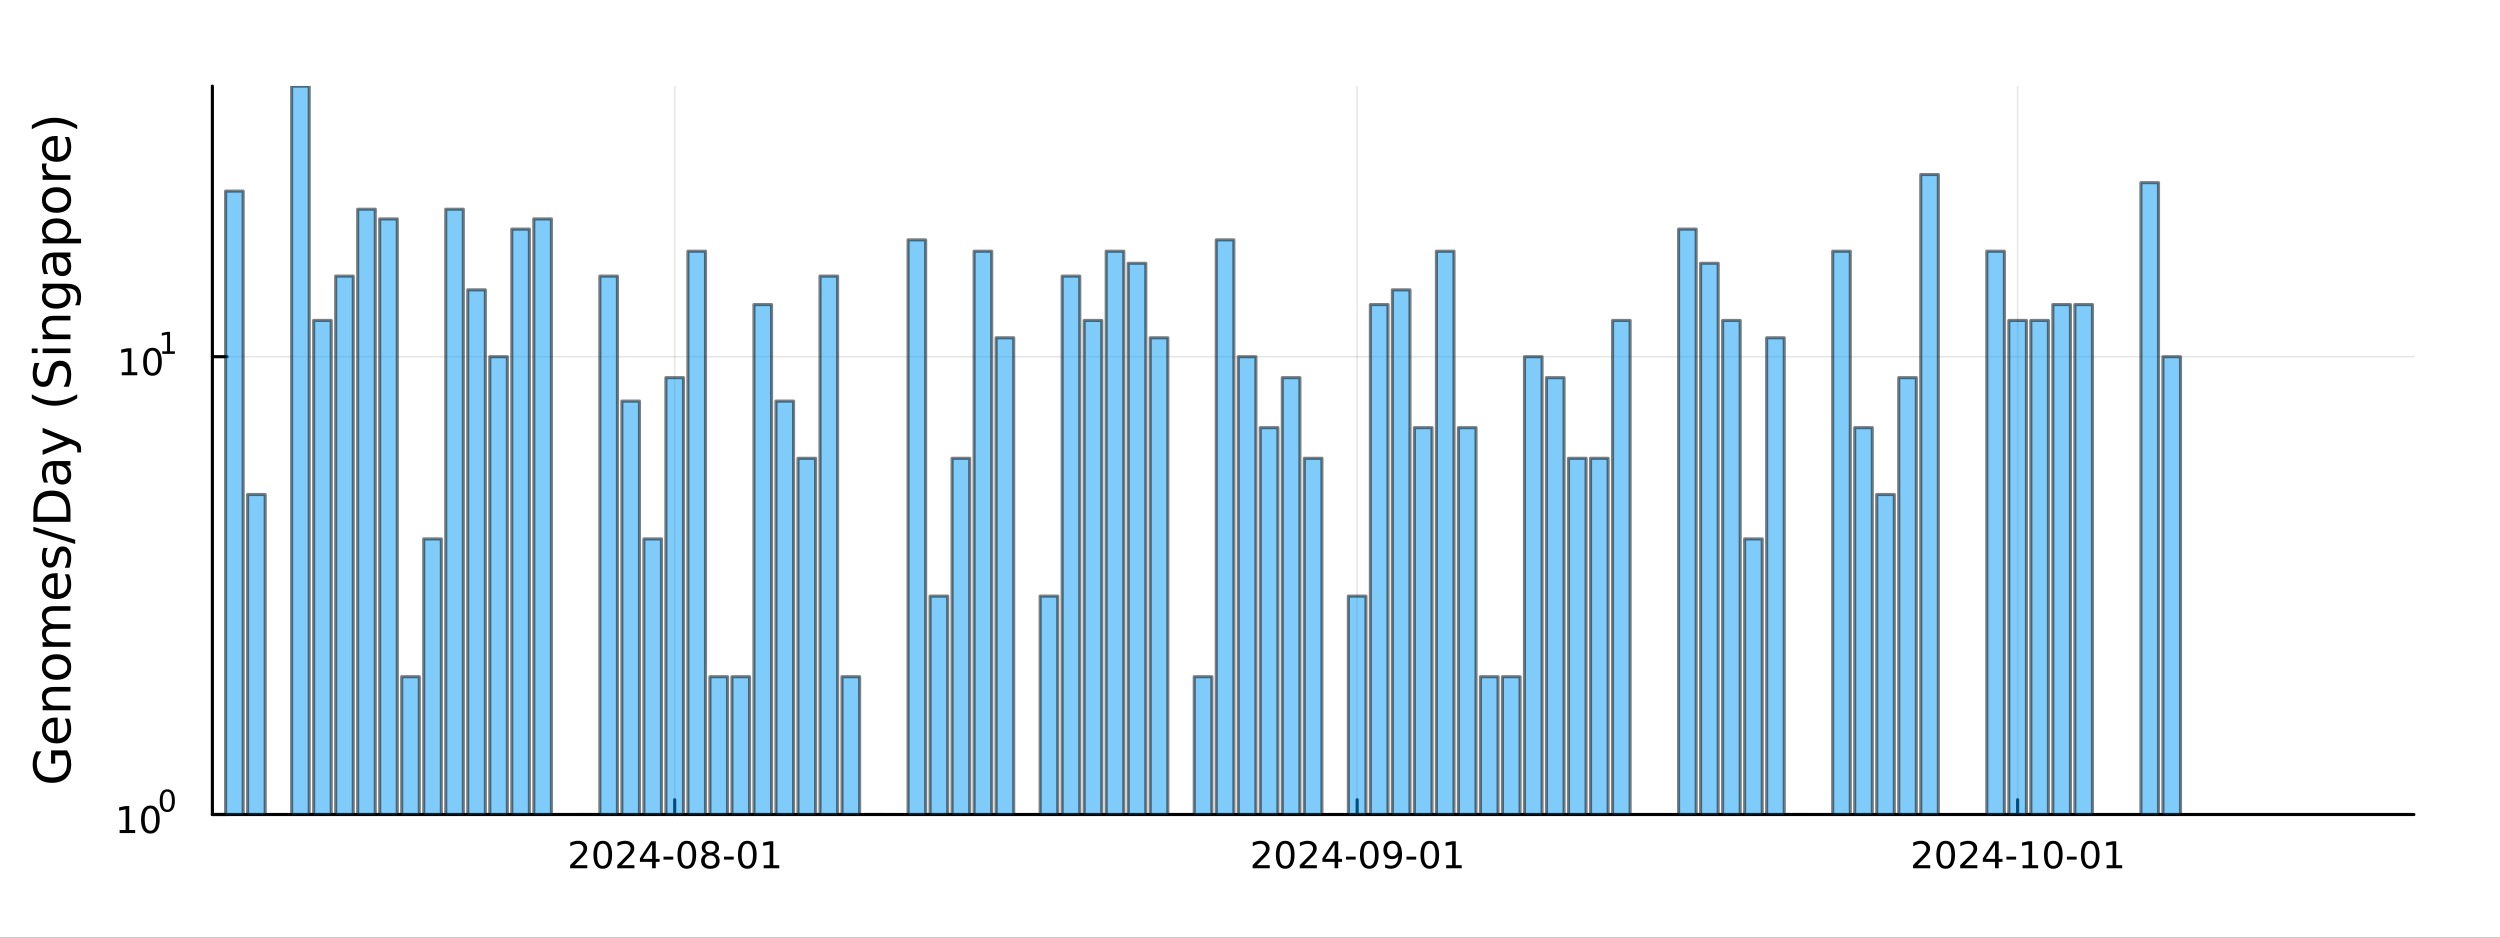 <?xml version="1.0" encoding="utf-8"?>
<svg xmlns="http://www.w3.org/2000/svg" xmlns:xlink="http://www.w3.org/1999/xlink" width="800" height="300" viewBox="0 0 3200 1200">
<rect x="0" y="0" width="3200" height="1200" fill="#333333" stroke="none"/>
<defs>
  <clipPath id="clip330">
    <rect x="0" y="0" width="3200" height="1200"/>
  </clipPath>
</defs>
<path clip-path="url(#clip330)" d="M0 1200 L3200 1200 L3200 0 L0 0  Z" fill="#ffffff" fill-rule="evenodd" fill-opacity="1"/>
<defs>
  <clipPath id="clip331">
    <rect x="640" y="0" width="2241" height="1200"/>
  </clipPath>
</defs>
<path clip-path="url(#clip330)" d="M271.839 1042.58 L3089.76 1042.58 L3089.76 110.236 L271.839 110.236  Z" fill="#ffffff" fill-rule="evenodd" fill-opacity="1"/>
<defs>
  <clipPath id="clip332">
    <rect x="271" y="110" width="2819" height="933"/>
  </clipPath>
</defs>
<polyline clip-path="url(#clip332)" style="stroke:#000000; stroke-linecap:round; stroke-linejoin:round; stroke-width:2; stroke-opacity:0.1; fill:none" points="863.603,1042.58 863.603,110.236 "/>
<polyline clip-path="url(#clip332)" style="stroke:#000000; stroke-linecap:round; stroke-linejoin:round; stroke-width:2; stroke-opacity:0.1; fill:none" points="1737.16,1042.58 1737.16,110.236 "/>
<polyline clip-path="url(#clip332)" style="stroke:#000000; stroke-linecap:round; stroke-linejoin:round; stroke-width:2; stroke-opacity:0.1; fill:none" points="2582.54,1042.58 2582.54,110.236 "/>
<polyline clip-path="url(#clip330)" style="stroke:#000000; stroke-linecap:round; stroke-linejoin:round; stroke-width:4; stroke-opacity:1; fill:none" points="271.839,1042.58 3089.76,1042.58 "/>
<polyline clip-path="url(#clip330)" style="stroke:#000000; stroke-linecap:round; stroke-linejoin:round; stroke-width:4; stroke-opacity:1; fill:none" points="863.603,1042.58 863.603,1023.68 "/>
<polyline clip-path="url(#clip330)" style="stroke:#000000; stroke-linecap:round; stroke-linejoin:round; stroke-width:4; stroke-opacity:1; fill:none" points="1737.16,1042.58 1737.16,1023.68 "/>
<polyline clip-path="url(#clip330)" style="stroke:#000000; stroke-linecap:round; stroke-linejoin:round; stroke-width:4; stroke-opacity:1; fill:none" points="2582.54,1042.58 2582.54,1023.68 "/>
<path clip-path="url(#clip330)" d="M735.398 1107.44 L751.717 1107.44 L751.717 1111.38 L729.773 1111.38 L729.773 1107.44 Q732.435 1104.69 737.018 1100.06 Q741.625 1095.4 742.805 1094.06 Q745.051 1091.54 745.93 1089.8 Q746.833 1088.04 746.833 1086.35 Q746.833 1083.6 744.889 1081.86 Q742.967 1080.13 739.866 1080.13 Q737.667 1080.13 735.213 1080.89 Q732.782 1081.65 730.005 1083.2 L730.005 1078.48 Q732.829 1077.35 735.282 1076.77 Q737.736 1076.19 739.773 1076.19 Q745.143 1076.19 748.338 1078.88 Q751.532 1081.56 751.532 1086.05 Q751.532 1088.18 750.722 1090.1 Q749.935 1092 747.829 1094.59 Q747.25 1095.26 744.148 1098.48 Q741.046 1101.68 735.398 1107.44 Z" fill="#000000" fill-rule="nonzero" fill-opacity="1" /><path clip-path="url(#clip330)" d="M771.532 1079.89 Q767.921 1079.89 766.092 1083.46 Q764.287 1087 764.287 1094.13 Q764.287 1101.24 766.092 1104.8 Q767.921 1108.34 771.532 1108.34 Q775.166 1108.34 776.972 1104.8 Q778.801 1101.24 778.801 1094.13 Q778.801 1087 776.972 1083.46 Q775.166 1079.89 771.532 1079.89 M771.532 1076.19 Q777.342 1076.19 780.398 1080.8 Q783.476 1085.38 783.476 1094.13 Q783.476 1102.86 780.398 1107.46 Q777.342 1112.05 771.532 1112.05 Q765.722 1112.05 762.643 1107.46 Q759.588 1102.86 759.588 1094.13 Q759.588 1085.38 762.643 1080.8 Q765.722 1076.19 771.532 1076.19 Z" fill="#000000" fill-rule="nonzero" fill-opacity="1" /><path clip-path="url(#clip330)" d="M795.722 1107.44 L812.041 1107.44 L812.041 1111.38 L790.097 1111.38 L790.097 1107.44 Q792.759 1104.69 797.342 1100.06 Q801.949 1095.4 803.129 1094.06 Q805.375 1091.54 806.254 1089.8 Q807.157 1088.04 807.157 1086.35 Q807.157 1083.6 805.212 1081.86 Q803.291 1080.13 800.189 1080.13 Q797.99 1080.13 795.537 1080.89 Q793.106 1081.65 790.328 1083.2 L790.328 1078.48 Q793.152 1077.35 795.606 1076.77 Q798.06 1076.19 800.097 1076.19 Q805.467 1076.19 808.662 1078.88 Q811.856 1081.56 811.856 1086.05 Q811.856 1088.18 811.046 1090.1 Q810.259 1092 808.152 1094.59 Q807.574 1095.26 804.472 1098.48 Q801.37 1101.68 795.722 1107.44 Z" fill="#000000" fill-rule="nonzero" fill-opacity="1" /><path clip-path="url(#clip330)" d="M834.703 1080.89 L822.898 1099.34 L834.703 1099.34 L834.703 1080.89 M833.476 1076.82 L839.356 1076.82 L839.356 1099.34 L844.286 1099.34 L844.286 1103.23 L839.356 1103.23 L839.356 1111.38 L834.703 1111.38 L834.703 1103.23 L819.101 1103.23 L819.101 1098.71 L833.476 1076.82 Z" fill="#000000" fill-rule="nonzero" fill-opacity="1" /><path clip-path="url(#clip330)" d="M849.263 1096.49 L861.74 1096.49 L861.74 1100.29 L849.263 1100.29 L849.263 1096.49 Z" fill="#000000" fill-rule="nonzero" fill-opacity="1" /><path clip-path="url(#clip330)" d="M879.124 1079.89 Q875.513 1079.89 873.684 1083.46 Q871.879 1087 871.879 1094.13 Q871.879 1101.24 873.684 1104.8 Q875.513 1108.34 879.124 1108.34 Q882.758 1108.34 884.564 1104.8 Q886.393 1101.24 886.393 1094.13 Q886.393 1087 884.564 1083.46 Q882.758 1079.89 879.124 1079.89 M879.124 1076.19 Q884.934 1076.19 887.99 1080.8 Q891.069 1085.38 891.069 1094.13 Q891.069 1102.86 887.99 1107.46 Q884.934 1112.05 879.124 1112.05 Q873.314 1112.05 870.235 1107.46 Q867.18 1102.86 867.18 1094.13 Q867.18 1085.38 870.235 1080.8 Q873.314 1076.19 879.124 1076.19 Z" fill="#000000" fill-rule="nonzero" fill-opacity="1" /><path clip-path="url(#clip330)" d="M909.286 1094.96 Q905.953 1094.96 904.031 1096.75 Q902.133 1098.53 902.133 1101.65 Q902.133 1104.78 904.031 1106.56 Q905.953 1108.34 909.286 1108.34 Q912.619 1108.34 914.541 1106.56 Q916.462 1104.76 916.462 1101.65 Q916.462 1098.53 914.541 1096.75 Q912.642 1094.96 909.286 1094.96 M904.61 1092.97 Q901.601 1092.23 899.911 1090.17 Q898.244 1088.11 898.244 1085.15 Q898.244 1081.01 901.184 1078.6 Q904.147 1076.19 909.286 1076.19 Q914.448 1076.19 917.388 1078.6 Q920.328 1081.01 920.328 1085.15 Q920.328 1088.11 918.638 1090.17 Q916.971 1092.23 913.985 1092.97 Q917.365 1093.76 919.24 1096.05 Q921.138 1098.34 921.138 1101.65 Q921.138 1106.68 918.059 1109.36 Q915.004 1112.05 909.286 1112.05 Q903.568 1112.05 900.49 1109.36 Q897.434 1106.68 897.434 1101.65 Q897.434 1098.34 899.332 1096.05 Q901.23 1093.76 904.61 1092.97 M902.897 1085.59 Q902.897 1088.27 904.564 1089.78 Q906.254 1091.28 909.286 1091.28 Q912.295 1091.28 913.985 1089.78 Q915.698 1088.27 915.698 1085.59 Q915.698 1082.9 913.985 1081.4 Q912.295 1079.89 909.286 1079.89 Q906.254 1079.89 904.564 1081.4 Q902.897 1082.9 902.897 1085.59 Z" fill="#000000" fill-rule="nonzero" fill-opacity="1" /><path clip-path="url(#clip330)" d="M926.693 1096.49 L939.17 1096.49 L939.17 1100.29 L926.693 1100.29 L926.693 1096.49 Z" fill="#000000" fill-rule="nonzero" fill-opacity="1" /><path clip-path="url(#clip330)" d="M956.554 1079.89 Q952.943 1079.89 951.114 1083.46 Q949.309 1087 949.309 1094.13 Q949.309 1101.24 951.114 1104.8 Q952.943 1108.34 956.554 1108.34 Q960.189 1108.34 961.994 1104.8 Q963.823 1101.24 963.823 1094.13 Q963.823 1087 961.994 1083.46 Q960.189 1079.89 956.554 1079.89 M956.554 1076.19 Q962.364 1076.19 965.42 1080.8 Q968.499 1085.38 968.499 1094.13 Q968.499 1102.86 965.42 1107.46 Q962.364 1112.05 956.554 1112.05 Q950.744 1112.05 947.665 1107.46 Q944.61 1102.86 944.61 1094.13 Q944.61 1085.38 947.665 1080.8 Q950.744 1076.19 956.554 1076.19 Z" fill="#000000" fill-rule="nonzero" fill-opacity="1" /><path clip-path="url(#clip330)" d="M977.526 1107.44 L985.165 1107.44 L985.165 1081.07 L976.855 1082.74 L976.855 1078.48 L985.119 1076.82 L989.795 1076.82 L989.795 1107.44 L997.434 1107.44 L997.434 1111.38 L977.526 1111.38 L977.526 1107.44 Z" fill="#000000" fill-rule="nonzero" fill-opacity="1" /><path clip-path="url(#clip330)" d="M1608.95 1107.44 L1625.27 1107.44 L1625.27 1111.38 L1603.33 1111.38 L1603.33 1107.44 Q1605.99 1104.69 1610.58 1100.06 Q1615.18 1095.4 1616.36 1094.06 Q1618.61 1091.54 1619.49 1089.8 Q1620.39 1088.04 1620.39 1086.35 Q1620.39 1083.6 1618.45 1081.86 Q1616.52 1080.13 1613.42 1080.13 Q1611.22 1080.13 1608.77 1080.89 Q1606.34 1081.65 1603.56 1083.2 L1603.56 1078.48 Q1606.39 1077.35 1608.84 1076.77 Q1611.29 1076.19 1613.33 1076.19 Q1618.7 1076.19 1621.89 1078.88 Q1625.09 1081.56 1625.09 1086.05 Q1625.09 1088.18 1624.28 1090.1 Q1623.49 1092 1621.39 1094.59 Q1620.81 1095.26 1617.7 1098.48 Q1614.6 1101.68 1608.95 1107.44 Z" fill="#000000" fill-rule="nonzero" fill-opacity="1" /><path clip-path="url(#clip330)" d="M1645.09 1079.89 Q1641.48 1079.89 1639.65 1083.46 Q1637.84 1087 1637.84 1094.13 Q1637.84 1101.24 1639.65 1104.8 Q1641.48 1108.34 1645.09 1108.34 Q1648.72 1108.34 1650.53 1104.8 Q1652.36 1101.24 1652.36 1094.13 Q1652.36 1087 1650.53 1083.46 Q1648.72 1079.89 1645.09 1079.89 M1645.09 1076.19 Q1650.9 1076.19 1653.95 1080.8 Q1657.03 1085.38 1657.03 1094.13 Q1657.03 1102.86 1653.95 1107.46 Q1650.9 1112.05 1645.09 1112.05 Q1639.28 1112.05 1636.2 1107.46 Q1633.14 1102.86 1633.14 1094.13 Q1633.14 1085.38 1636.2 1080.8 Q1639.28 1076.19 1645.09 1076.19 Z" fill="#000000" fill-rule="nonzero" fill-opacity="1" /><path clip-path="url(#clip330)" d="M1669.28 1107.44 L1685.6 1107.44 L1685.6 1111.38 L1663.65 1111.38 L1663.65 1107.44 Q1666.32 1104.69 1670.9 1100.06 Q1675.51 1095.4 1676.69 1094.06 Q1678.93 1091.54 1679.81 1089.8 Q1680.71 1088.04 1680.71 1086.35 Q1680.71 1083.6 1678.77 1081.86 Q1676.85 1080.13 1673.75 1080.13 Q1671.55 1080.13 1669.09 1080.89 Q1666.66 1081.65 1663.88 1083.2 L1663.88 1078.48 Q1666.71 1077.35 1669.16 1076.77 Q1671.62 1076.19 1673.65 1076.19 Q1679.02 1076.19 1682.22 1078.88 Q1685.41 1081.56 1685.41 1086.05 Q1685.41 1088.18 1684.6 1090.1 Q1683.82 1092 1681.71 1094.59 Q1681.13 1095.26 1678.03 1098.48 Q1674.93 1101.68 1669.28 1107.44 Z" fill="#000000" fill-rule="nonzero" fill-opacity="1" /><path clip-path="url(#clip330)" d="M1708.26 1080.89 L1696.45 1099.34 L1708.26 1099.34 L1708.26 1080.89 M1707.03 1076.82 L1712.91 1076.82 L1712.91 1099.34 L1717.84 1099.34 L1717.84 1103.23 L1712.91 1103.23 L1712.91 1111.38 L1708.26 1111.38 L1708.26 1103.23 L1692.66 1103.23 L1692.66 1098.71 L1707.03 1076.82 Z" fill="#000000" fill-rule="nonzero" fill-opacity="1" /><path clip-path="url(#clip330)" d="M1722.82 1096.49 L1735.3 1096.49 L1735.3 1100.29 L1722.82 1100.29 L1722.82 1096.49 Z" fill="#000000" fill-rule="nonzero" fill-opacity="1" /><path clip-path="url(#clip330)" d="M1752.68 1079.89 Q1749.07 1079.89 1747.24 1083.46 Q1745.44 1087 1745.44 1094.13 Q1745.44 1101.24 1747.24 1104.8 Q1749.07 1108.34 1752.68 1108.34 Q1756.31 1108.34 1758.12 1104.8 Q1759.95 1101.24 1759.95 1094.13 Q1759.95 1087 1758.12 1083.46 Q1756.31 1079.89 1752.68 1079.89 M1752.68 1076.19 Q1758.49 1076.19 1761.55 1080.8 Q1764.63 1085.38 1764.63 1094.13 Q1764.63 1102.86 1761.55 1107.46 Q1758.49 1112.05 1752.68 1112.05 Q1746.87 1112.05 1743.79 1107.46 Q1740.74 1102.86 1740.74 1094.13 Q1740.74 1085.38 1743.79 1080.8 Q1746.87 1076.19 1752.68 1076.19 Z" fill="#000000" fill-rule="nonzero" fill-opacity="1" /><path clip-path="url(#clip330)" d="M1772.98 1110.66 L1772.98 1106.4 Q1774.74 1107.23 1776.55 1107.67 Q1778.35 1108.11 1780.09 1108.11 Q1784.72 1108.11 1787.15 1105.01 Q1789.6 1101.89 1789.95 1095.54 Q1788.61 1097.53 1786.55 1098.6 Q1784.49 1099.66 1781.99 1099.66 Q1776.8 1099.66 1773.77 1096.54 Q1770.76 1093.39 1770.76 1087.95 Q1770.76 1082.63 1773.91 1079.41 Q1777.06 1076.19 1782.29 1076.19 Q1788.28 1076.19 1791.43 1080.8 Q1794.6 1085.38 1794.6 1094.13 Q1794.6 1102.3 1790.71 1107.19 Q1786.85 1112.05 1780.3 1112.05 Q1778.54 1112.05 1776.73 1111.7 Q1774.93 1111.35 1772.98 1110.66 M1782.29 1096.01 Q1785.44 1096.01 1787.26 1093.85 Q1789.12 1091.7 1789.12 1087.95 Q1789.12 1084.22 1787.26 1082.07 Q1785.44 1079.89 1782.29 1079.89 Q1779.14 1079.89 1777.29 1082.07 Q1775.46 1084.22 1775.46 1087.95 Q1775.46 1091.7 1777.29 1093.85 Q1779.14 1096.01 1782.29 1096.01 Z" fill="#000000" fill-rule="nonzero" fill-opacity="1" /><path clip-path="url(#clip330)" d="M1800.25 1096.49 L1812.73 1096.49 L1812.73 1100.29 L1800.25 1100.29 L1800.25 1096.49 Z" fill="#000000" fill-rule="nonzero" fill-opacity="1" /><path clip-path="url(#clip330)" d="M1830.11 1079.89 Q1826.5 1079.89 1824.67 1083.46 Q1822.87 1087 1822.87 1094.13 Q1822.87 1101.24 1824.67 1104.8 Q1826.5 1108.34 1830.11 1108.34 Q1833.75 1108.34 1835.55 1104.8 Q1837.38 1101.24 1837.38 1094.13 Q1837.38 1087 1835.55 1083.46 Q1833.75 1079.89 1830.11 1079.89 M1830.11 1076.19 Q1835.92 1076.19 1838.98 1080.8 Q1842.06 1085.38 1842.06 1094.13 Q1842.06 1102.86 1838.98 1107.46 Q1835.92 1112.05 1830.11 1112.05 Q1824.3 1112.05 1821.22 1107.46 Q1818.17 1102.86 1818.17 1094.13 Q1818.17 1085.38 1821.22 1080.8 Q1824.3 1076.19 1830.11 1076.19 Z" fill="#000000" fill-rule="nonzero" fill-opacity="1" /><path clip-path="url(#clip330)" d="M1851.08 1107.44 L1858.72 1107.44 L1858.72 1081.07 L1850.41 1082.74 L1850.41 1078.48 L1858.68 1076.82 L1863.35 1076.82 L1863.35 1107.44 L1870.99 1107.44 L1870.99 1111.38 L1851.08 1111.38 L1851.08 1107.44 Z" fill="#000000" fill-rule="nonzero" fill-opacity="1" /><path clip-path="url(#clip330)" d="M2454.33 1107.44 L2470.65 1107.44 L2470.65 1111.38 L2448.71 1111.38 L2448.71 1107.44 Q2451.37 1104.69 2455.95 1100.06 Q2460.56 1095.4 2461.74 1094.06 Q2463.98 1091.54 2464.86 1089.8 Q2465.77 1088.04 2465.77 1086.35 Q2465.77 1083.6 2463.82 1081.86 Q2461.9 1080.13 2458.8 1080.13 Q2456.6 1080.13 2454.15 1080.89 Q2451.72 1081.65 2448.94 1083.2 L2448.94 1078.48 Q2451.76 1077.35 2454.22 1076.77 Q2456.67 1076.19 2458.71 1076.19 Q2464.08 1076.19 2467.27 1078.88 Q2470.47 1081.56 2470.47 1086.05 Q2470.47 1088.18 2469.66 1090.1 Q2468.87 1092 2466.76 1094.59 Q2466.18 1095.26 2463.08 1098.48 Q2459.98 1101.68 2454.33 1107.44 Z" fill="#000000" fill-rule="nonzero" fill-opacity="1" /><path clip-path="url(#clip330)" d="M2490.47 1079.89 Q2486.86 1079.89 2485.03 1083.46 Q2483.22 1087 2483.22 1094.13 Q2483.22 1101.24 2485.03 1104.8 Q2486.86 1108.34 2490.47 1108.34 Q2494.1 1108.34 2495.91 1104.8 Q2497.73 1101.24 2497.73 1094.13 Q2497.73 1087 2495.91 1083.46 Q2494.1 1079.89 2490.47 1079.89 M2490.47 1076.19 Q2496.28 1076.19 2499.33 1080.8 Q2502.41 1085.38 2502.41 1094.13 Q2502.41 1102.86 2499.33 1107.46 Q2496.28 1112.05 2490.47 1112.05 Q2484.66 1112.05 2481.58 1107.46 Q2478.52 1102.86 2478.52 1094.13 Q2478.52 1085.38 2481.58 1080.8 Q2484.66 1076.19 2490.47 1076.19 Z" fill="#000000" fill-rule="nonzero" fill-opacity="1" /><path clip-path="url(#clip330)" d="M2514.66 1107.44 L2530.98 1107.44 L2530.98 1111.38 L2509.03 1111.38 L2509.03 1107.44 Q2511.69 1104.69 2516.28 1100.06 Q2520.88 1095.4 2522.06 1094.06 Q2524.31 1091.54 2525.19 1089.8 Q2526.09 1088.04 2526.09 1086.35 Q2526.09 1083.6 2524.15 1081.86 Q2522.23 1080.13 2519.12 1080.13 Q2516.92 1080.13 2514.47 1080.89 Q2512.04 1081.65 2509.26 1083.2 L2509.26 1078.48 Q2512.09 1077.35 2514.54 1076.77 Q2516.99 1076.19 2519.03 1076.19 Q2524.4 1076.19 2527.6 1078.88 Q2530.79 1081.56 2530.79 1086.05 Q2530.79 1088.18 2529.98 1090.1 Q2529.19 1092 2527.09 1094.59 Q2526.51 1095.26 2523.41 1098.48 Q2520.3 1101.68 2514.66 1107.44 Z" fill="#000000" fill-rule="nonzero" fill-opacity="1" /><path clip-path="url(#clip330)" d="M2553.64 1080.89 L2541.83 1099.34 L2553.64 1099.34 L2553.64 1080.89 M2552.41 1076.82 L2558.29 1076.82 L2558.29 1099.34 L2563.22 1099.34 L2563.22 1103.23 L2558.29 1103.23 L2558.29 1111.38 L2553.64 1111.38 L2553.64 1103.23 L2538.04 1103.23 L2538.04 1098.71 L2552.41 1076.82 Z" fill="#000000" fill-rule="nonzero" fill-opacity="1" /><path clip-path="url(#clip330)" d="M2568.2 1096.49 L2580.67 1096.49 L2580.67 1100.29 L2568.2 1100.29 L2568.2 1096.49 Z" fill="#000000" fill-rule="nonzero" fill-opacity="1" /><path clip-path="url(#clip330)" d="M2588.87 1107.44 L2596.51 1107.44 L2596.51 1081.07 L2588.2 1082.74 L2588.2 1078.48 L2596.46 1076.82 L2601.14 1076.82 L2601.14 1107.44 L2608.78 1107.44 L2608.78 1111.38 L2588.87 1111.38 L2588.87 1107.44 Z" fill="#000000" fill-rule="nonzero" fill-opacity="1" /><path clip-path="url(#clip330)" d="M2628.22 1079.89 Q2624.61 1079.89 2622.78 1083.46 Q2620.97 1087 2620.97 1094.13 Q2620.97 1101.24 2622.78 1104.8 Q2624.61 1108.34 2628.22 1108.34 Q2631.85 1108.34 2633.66 1104.8 Q2635.49 1101.24 2635.49 1094.13 Q2635.49 1087 2633.66 1083.46 Q2631.85 1079.89 2628.22 1079.89 M2628.22 1076.19 Q2634.03 1076.19 2637.09 1080.8 Q2640.16 1085.38 2640.16 1094.13 Q2640.16 1102.86 2637.09 1107.46 Q2634.03 1112.05 2628.22 1112.05 Q2622.41 1112.05 2619.33 1107.46 Q2616.28 1102.86 2616.28 1094.13 Q2616.28 1085.38 2619.33 1080.8 Q2622.41 1076.19 2628.22 1076.19 Z" fill="#000000" fill-rule="nonzero" fill-opacity="1" /><path clip-path="url(#clip330)" d="M2645.63 1096.49 L2658.1 1096.49 L2658.1 1100.29 L2645.63 1100.29 L2645.63 1096.49 Z" fill="#000000" fill-rule="nonzero" fill-opacity="1" /><path clip-path="url(#clip330)" d="M2675.49 1079.89 Q2671.88 1079.89 2670.05 1083.46 Q2668.24 1087 2668.24 1094.13 Q2668.24 1101.24 2670.05 1104.8 Q2671.88 1108.34 2675.49 1108.34 Q2679.12 1108.34 2680.93 1104.8 Q2682.76 1101.24 2682.76 1094.13 Q2682.76 1087 2680.93 1083.46 Q2679.12 1079.89 2675.49 1079.89 M2675.49 1076.19 Q2681.3 1076.19 2684.35 1080.8 Q2687.43 1085.38 2687.43 1094.13 Q2687.43 1102.86 2684.35 1107.46 Q2681.3 1112.05 2675.49 1112.05 Q2669.68 1112.05 2666.6 1107.46 Q2663.54 1102.86 2663.54 1094.13 Q2663.54 1085.38 2666.6 1080.8 Q2669.68 1076.19 2675.49 1076.19 Z" fill="#000000" fill-rule="nonzero" fill-opacity="1" /><path clip-path="url(#clip330)" d="M2696.46 1107.44 L2704.1 1107.44 L2704.1 1081.07 L2695.79 1082.74 L2695.79 1078.48 L2704.05 1076.82 L2708.73 1076.82 L2708.73 1107.44 L2716.37 1107.44 L2716.37 1111.38 L2696.46 1111.38 L2696.46 1107.44 Z" fill="#000000" fill-rule="nonzero" fill-opacity="1" /><polyline clip-path="url(#clip332)" style="stroke:#000000; stroke-linecap:round; stroke-linejoin:round; stroke-width:2; stroke-opacity:0.1; fill:none" points="271.839,1042.58 3089.76,1042.58 "/>
<polyline clip-path="url(#clip332)" style="stroke:#000000; stroke-linecap:round; stroke-linejoin:round; stroke-width:2; stroke-opacity:0.1; fill:none" points="271.839,456.591 3089.76,456.591 "/>
<polyline clip-path="url(#clip330)" style="stroke:#000000; stroke-linecap:round; stroke-linejoin:round; stroke-width:4; stroke-opacity:1; fill:none" points="271.839,1042.58 271.839,110.236 "/>
<polyline clip-path="url(#clip330)" style="stroke:#000000; stroke-linecap:round; stroke-linejoin:round; stroke-width:4; stroke-opacity:1; fill:none" points="271.839,1042.58 290.737,1042.58 "/>
<polyline clip-path="url(#clip330)" style="stroke:#000000; stroke-linecap:round; stroke-linejoin:round; stroke-width:4; stroke-opacity:1; fill:none" points="271.839,456.591 290.737,456.591 "/>
<path clip-path="url(#clip330)" d="M153.134 1062.37 L160.772 1062.37 L160.772 1036 L152.462 1037.67 L152.462 1033.41 L160.726 1031.74 L165.402 1031.74 L165.402 1062.37 L173.041 1062.37 L173.041 1066.3 L153.134 1066.3 L153.134 1062.37 Z" fill="#000000" fill-rule="nonzero" fill-opacity="1" /><path clip-path="url(#clip330)" d="M192.485 1034.82 Q188.874 1034.82 187.045 1038.39 Q185.24 1041.93 185.24 1049.06 Q185.24 1056.16 187.045 1059.73 Q188.874 1063.27 192.485 1063.27 Q196.119 1063.27 197.925 1059.73 Q199.754 1056.16 199.754 1049.06 Q199.754 1041.93 197.925 1038.39 Q196.119 1034.82 192.485 1034.82 M192.485 1031.12 Q198.295 1031.12 201.351 1035.72 Q204.43 1040.31 204.43 1049.06 Q204.43 1057.78 201.351 1062.39 Q198.295 1066.97 192.485 1066.97 Q186.675 1066.97 183.596 1062.39 Q180.541 1057.78 180.541 1049.06 Q180.541 1040.31 183.596 1035.72 Q186.675 1031.12 192.485 1031.12 Z" fill="#000000" fill-rule="nonzero" fill-opacity="1" /><path clip-path="url(#clip330)" d="M214.134 1013.31 Q211.2 1013.31 209.715 1016.21 Q208.248 1019.09 208.248 1024.88 Q208.248 1030.66 209.715 1033.55 Q211.2 1036.43 214.134 1036.43 Q217.087 1036.43 218.554 1033.55 Q220.04 1030.66 220.04 1024.88 Q220.04 1019.09 218.554 1016.21 Q217.087 1013.31 214.134 1013.31 M214.134 1010.31 Q218.855 1010.31 221.338 1014.05 Q223.839 1017.77 223.839 1024.88 Q223.839 1031.97 221.338 1035.71 Q218.855 1039.44 214.134 1039.44 Q209.414 1039.44 206.912 1035.71 Q204.43 1031.97 204.43 1024.88 Q204.43 1017.77 206.912 1014.05 Q209.414 1010.31 214.134 1010.31 Z" fill="#000000" fill-rule="nonzero" fill-opacity="1" /><path clip-path="url(#clip330)" d="M155.823 476.383 L163.462 476.383 L163.462 450.018 L155.152 451.685 L155.152 447.425 L163.416 445.759 L168.092 445.759 L168.092 476.383 L175.73 476.383 L175.73 480.319 L155.823 480.319 L155.823 476.383 Z" fill="#000000" fill-rule="nonzero" fill-opacity="1" /><path clip-path="url(#clip330)" d="M195.175 448.837 Q191.564 448.837 189.735 452.402 Q187.929 455.944 187.929 463.073 Q187.929 470.18 189.735 473.745 Q191.564 477.286 195.175 477.286 Q198.809 477.286 200.615 473.745 Q202.443 470.18 202.443 463.073 Q202.443 455.944 200.615 452.402 Q198.809 448.837 195.175 448.837 M195.175 445.134 Q200.985 445.134 204.04 449.74 Q207.119 454.323 207.119 463.073 Q207.119 471.8 204.04 476.407 Q200.985 480.99 195.175 480.99 Q189.365 480.99 186.286 476.407 Q183.23 471.8 183.23 463.073 Q183.23 454.323 186.286 449.74 Q189.365 445.134 195.175 445.134 Z" fill="#000000" fill-rule="nonzero" fill-opacity="1" /><path clip-path="url(#clip330)" d="M207.665 449.711 L213.871 449.711 L213.871 428.289 L207.119 429.643 L207.119 426.182 L213.833 424.828 L217.633 424.828 L217.633 449.711 L223.839 449.711 L223.839 452.908 L207.665 452.908 L207.665 449.711 Z" fill="#000000" fill-rule="nonzero" fill-opacity="1" /><path clip-path="url(#clip330)" d="M83.427 966.878 L70.664 966.878 L70.664 977.382 L65.38 977.382 L65.38 960.513 L85.782 960.513 Q88.424 964.237 89.793 968.724 Q91.129 973.212 91.129 978.305 Q91.129 989.445 84.636 995.747 Q78.111 1002.02 66.494 1002.02 Q54.845 1002.02 48.352 995.747 Q41.827 989.445 41.827 978.305 Q41.827 973.658 42.973 969.488 Q44.119 965.287 46.347 961.754 L53.19 961.754 Q50.166 965.319 48.638 969.329 Q47.11 973.34 47.11 977.764 Q47.11 986.485 51.98 990.877 Q56.85 995.238 66.494 995.238 Q76.106 995.238 80.976 990.877 Q85.846 986.485 85.846 977.764 Q85.846 974.358 85.273 971.685 Q84.668 969.011 83.427 966.878 Z" fill="#000000" fill-rule="nonzero" fill-opacity="1" /><path clip-path="url(#clip330)" d="M70.918 918.531 L73.783 918.531 L73.783 945.458 Q79.83 945.076 83.013 941.829 Q86.164 938.551 86.164 932.726 Q86.164 929.353 85.337 926.202 Q84.509 923.019 82.854 919.9 L88.392 919.9 Q89.729 923.051 90.429 926.361 Q91.129 929.671 91.129 933.077 Q91.129 941.607 86.164 946.604 Q81.199 951.569 72.732 951.569 Q63.98 951.569 58.855 946.858 Q53.699 942.116 53.699 934.095 Q53.699 926.902 58.346 922.732 Q62.961 918.531 70.918 918.531 M69.2 924.387 Q64.393 924.451 61.529 927.093 Q58.664 929.703 58.664 934.031 Q58.664 938.933 61.433 941.893 Q64.202 944.821 69.231 945.267 L69.2 924.387 Z" fill="#000000" fill-rule="nonzero" fill-opacity="1" /><path clip-path="url(#clip330)" d="M68.69 879.286 L90.206 879.286 L90.206 885.143 L68.881 885.143 Q63.82 885.143 61.306 887.116 Q58.791 889.089 58.791 893.036 Q58.791 897.779 61.815 900.516 Q64.839 903.253 70.059 903.253 L90.206 903.253 L90.206 909.141 L54.558 909.141 L54.558 903.253 L60.096 903.253 Q56.882 901.153 55.29 898.32 Q53.699 895.455 53.699 891.731 Q53.699 885.588 57.518 882.437 Q61.306 879.286 68.69 879.286 Z" fill="#000000" fill-rule="nonzero" fill-opacity="1" /><path clip-path="url(#clip330)" d="M58.664 853.792 Q58.664 858.502 62.356 861.24 Q66.017 863.977 72.414 863.977 Q78.812 863.977 82.504 861.271 Q86.164 858.534 86.164 853.792 Q86.164 849.113 82.472 846.376 Q78.78 843.638 72.414 843.638 Q66.08 843.638 62.388 846.376 Q58.664 849.113 58.664 853.792 M53.699 853.792 Q53.699 846.153 58.664 841.792 Q63.63 837.432 72.414 837.432 Q81.167 837.432 86.164 841.792 Q91.129 846.153 91.129 853.792 Q91.129 861.462 86.164 865.823 Q81.167 870.152 72.414 870.152 Q63.63 870.152 58.664 865.823 Q53.699 861.462 53.699 853.792 Z" fill="#000000" fill-rule="nonzero" fill-opacity="1" /><path clip-path="url(#clip330)" d="M61.401 799.97 Q57.455 797.773 55.577 794.718 Q53.699 791.662 53.699 787.525 Q53.699 781.955 57.614 778.931 Q61.497 775.907 68.69 775.907 L90.206 775.907 L90.206 781.796 L68.881 781.796 Q63.757 781.796 61.274 783.61 Q58.791 785.424 58.791 789.148 Q58.791 793.699 61.815 796.341 Q64.839 798.983 70.059 798.983 L90.206 798.983 L90.206 804.871 L68.881 804.871 Q63.725 804.871 61.274 806.685 Q58.791 808.5 58.791 812.287 Q58.791 816.775 61.847 819.417 Q64.871 822.059 70.059 822.059 L90.206 822.059 L90.206 827.947 L54.558 827.947 L54.558 822.059 L60.096 822.059 Q56.818 820.053 55.259 817.252 Q53.699 814.452 53.699 810.6 Q53.699 806.717 55.672 804.012 Q57.646 801.275 61.401 799.97 Z" fill="#000000" fill-rule="nonzero" fill-opacity="1" /><path clip-path="url(#clip330)" d="M70.918 733.734 L73.783 733.734 L73.783 760.661 Q79.83 760.279 83.013 757.033 Q86.164 753.755 86.164 747.93 Q86.164 744.556 85.337 741.405 Q84.509 738.222 82.854 735.103 L88.392 735.103 Q89.729 738.254 90.429 741.564 Q91.129 744.874 91.129 748.28 Q91.129 756.81 86.164 761.807 Q81.199 766.772 72.732 766.772 Q63.98 766.772 58.855 762.062 Q53.699 757.319 53.699 749.299 Q53.699 742.105 58.346 737.936 Q62.961 733.734 70.918 733.734 M69.2 739.591 Q64.393 739.655 61.529 742.296 Q58.664 744.906 58.664 749.235 Q58.664 754.137 61.433 757.097 Q64.202 760.025 69.231 760.47 L69.2 739.591 Z" fill="#000000" fill-rule="nonzero" fill-opacity="1" /><path clip-path="url(#clip330)" d="M55.609 701.397 L61.147 701.397 Q59.874 703.879 59.237 706.553 Q58.601 709.226 58.601 712.091 Q58.601 716.452 59.937 718.648 Q61.274 720.812 63.948 720.812 Q65.985 720.812 67.162 719.252 Q68.308 717.693 69.359 712.982 L69.804 710.977 Q71.141 704.739 73.592 702.129 Q76.011 699.487 80.371 699.487 Q85.337 699.487 88.233 703.434 Q91.129 707.349 91.129 714.224 Q91.129 717.088 90.556 720.207 Q90.015 723.295 88.901 726.732 L82.854 726.732 Q84.541 723.486 85.4 720.335 Q86.228 717.184 86.228 714.096 Q86.228 709.959 84.827 707.731 Q83.395 705.503 80.817 705.503 Q78.43 705.503 77.157 707.126 Q75.883 708.717 74.706 714.16 L74.228 716.197 Q73.082 721.64 70.727 724.059 Q68.34 726.478 64.202 726.478 Q59.173 726.478 56.436 722.913 Q53.699 719.348 53.699 712.791 Q53.699 709.545 54.176 706.68 Q54.654 703.816 55.609 701.397 Z" fill="#000000" fill-rule="nonzero" fill-opacity="1" /><path clip-path="url(#clip330)" d="M42.686 679.753 L42.686 674.342 L96.254 690.893 L96.254 696.304 L42.686 679.753 Z" fill="#000000" fill-rule="nonzero" fill-opacity="1" /><path clip-path="url(#clip330)" d="M47.97 661.515 L84.923 661.515 L84.923 653.749 Q84.923 643.914 80.467 639.363 Q76.011 634.78 66.398 634.78 Q56.85 634.78 52.426 639.363 Q47.97 643.914 47.97 653.749 L47.97 661.515 M42.686 667.945 L42.686 654.736 Q42.686 640.922 48.447 634.461 Q54.176 628 66.398 628 Q78.684 628 84.445 634.493 Q90.206 640.986 90.206 654.736 L90.206 667.945 L42.686 667.945 Z" fill="#000000" fill-rule="nonzero" fill-opacity="1" /><path clip-path="url(#clip330)" d="M72.287 601.805 Q72.287 608.903 73.91 611.64 Q75.533 614.377 79.448 614.377 Q82.567 614.377 84.413 612.34 Q86.228 610.272 86.228 606.739 Q86.228 601.869 82.79 598.941 Q79.321 595.981 73.592 595.981 L72.287 595.981 L72.287 601.805 M69.868 590.124 L90.206 590.124 L90.206 595.981 L84.795 595.981 Q88.042 597.986 89.602 600.978 Q91.129 603.969 91.129 608.298 Q91.129 613.773 88.074 617.019 Q84.986 620.234 79.83 620.234 Q73.815 620.234 70.759 616.223 Q67.704 612.181 67.704 604.192 L67.704 595.981 L67.131 595.981 Q63.088 595.981 60.892 598.654 Q58.664 601.296 58.664 606.102 Q58.664 609.158 59.396 612.054 Q60.128 614.95 61.592 617.624 L56.182 617.624 Q54.94 614.409 54.336 611.386 Q53.699 608.362 53.699 605.497 Q53.699 597.763 57.709 593.944 Q61.72 590.124 69.868 590.124 Z" fill="#000000" fill-rule="nonzero" fill-opacity="1" /><path clip-path="url(#clip330)" d="M93.516 563.229 Q99.882 565.712 101.824 568.067 Q103.765 570.422 103.765 574.369 L103.765 579.048 L98.864 579.048 L98.864 575.61 Q98.864 573.191 97.718 571.855 Q96.572 570.518 92.307 568.894 L89.633 567.844 L54.558 582.262 L54.558 576.056 L82.44 564.916 L54.558 553.776 L54.558 547.569 L93.516 563.229 Z" fill="#000000" fill-rule="nonzero" fill-opacity="1" /><path clip-path="url(#clip330)" d="M40.745 504.696 Q48.065 508.961 55.227 511.03 Q62.388 513.099 69.74 513.099 Q77.093 513.099 84.318 511.03 Q91.511 508.929 98.8 504.696 L98.8 509.789 Q91.32 514.563 84.095 516.95 Q76.87 519.306 69.74 519.306 Q62.643 519.306 55.45 516.95 Q48.256 514.595 40.745 509.789 L40.745 504.696 Z" fill="#000000" fill-rule="nonzero" fill-opacity="1" /><path clip-path="url(#clip330)" d="M44.246 464.592 L50.516 464.592 Q48.766 468.253 47.906 471.499 Q47.047 474.746 47.047 477.769 Q47.047 483.021 49.084 485.886 Q51.121 488.718 54.877 488.718 Q58.028 488.718 59.651 486.84 Q61.242 484.931 62.229 479.647 L63.025 475.764 Q64.393 468.571 67.863 465.165 Q71.3 461.728 77.093 461.728 Q84 461.728 87.564 466.375 Q91.129 470.99 91.129 479.934 Q91.129 483.308 90.365 487.127 Q89.602 490.915 88.106 494.989 L81.485 494.989 Q83.681 491.074 84.795 487.318 Q85.909 483.562 85.909 479.934 Q85.909 474.427 83.745 471.435 Q81.581 468.444 77.57 468.444 Q74.069 468.444 72.096 470.608 Q70.123 472.74 69.136 477.642 L68.372 481.557 Q66.94 488.75 63.884 491.965 Q60.828 495.18 55.386 495.18 Q49.084 495.18 45.455 490.755 Q41.827 486.299 41.827 478.501 Q41.827 475.159 42.432 471.69 Q43.036 468.221 44.246 464.592 Z" fill="#000000" fill-rule="nonzero" fill-opacity="1" /><path clip-path="url(#clip330)" d="M54.558 451.956 L54.558 446.1 L90.206 446.1 L90.206 451.956 L54.558 451.956 M40.681 451.956 L40.681 446.1 L48.097 446.1 L48.097 451.956 L40.681 451.956 Z" fill="#000000" fill-rule="nonzero" fill-opacity="1" /><path clip-path="url(#clip330)" d="M68.69 404.214 L90.206 404.214 L90.206 410.07 L68.881 410.07 Q63.82 410.07 61.306 412.043 Q58.791 414.017 58.791 417.964 Q58.791 422.706 61.815 425.443 Q64.839 428.181 70.059 428.181 L90.206 428.181 L90.206 434.069 L54.558 434.069 L54.558 428.181 L60.096 428.181 Q56.882 426.08 55.29 423.247 Q53.699 420.383 53.699 416.659 Q53.699 410.516 57.518 407.365 Q61.306 404.214 68.69 404.214 Z" fill="#000000" fill-rule="nonzero" fill-opacity="1" /><path clip-path="url(#clip330)" d="M71.969 369.075 Q65.603 369.075 62.102 371.717 Q58.601 374.327 58.601 379.069 Q58.601 383.78 62.102 386.421 Q65.603 389.031 71.969 389.031 Q78.302 389.031 81.804 386.421 Q85.305 383.78 85.305 379.069 Q85.305 374.327 81.804 371.717 Q78.302 369.075 71.969 369.075 M85.782 363.218 Q94.885 363.218 99.309 367.261 Q103.765 371.303 103.765 379.642 Q103.765 382.729 103.288 385.467 Q102.842 388.204 101.887 390.782 L96.19 390.782 Q97.591 388.204 98.259 385.689 Q98.927 383.175 98.927 380.565 Q98.927 374.804 95.904 371.939 Q92.912 369.075 86.832 369.075 L83.936 369.075 Q87.087 370.889 88.647 373.722 Q90.206 376.555 90.206 380.501 Q90.206 387.058 85.209 391.068 Q80.212 395.079 71.969 395.079 Q63.693 395.079 58.696 391.068 Q53.699 387.058 53.699 380.501 Q53.699 376.555 55.259 373.722 Q56.818 370.889 59.969 369.075 L54.558 369.075 L54.558 363.218 L85.782 363.218 Z" fill="#000000" fill-rule="nonzero" fill-opacity="1" /><path clip-path="url(#clip330)" d="M72.287 334.955 Q72.287 342.052 73.91 344.79 Q75.533 347.527 79.448 347.527 Q82.567 347.527 84.413 345.49 Q86.228 343.421 86.228 339.888 Q86.228 335.018 82.79 332.09 Q79.321 329.13 73.592 329.13 L72.287 329.13 L72.287 334.955 M69.868 323.274 L90.206 323.274 L90.206 329.13 L84.795 329.13 Q88.042 331.135 89.602 334.127 Q91.129 337.119 91.129 341.448 Q91.129 346.922 88.074 350.169 Q84.986 353.383 79.83 353.383 Q73.815 353.383 70.759 349.373 Q67.704 345.331 67.704 337.342 L67.704 329.13 L67.131 329.13 Q63.088 329.13 60.892 331.804 Q58.664 334.445 58.664 339.252 Q58.664 342.307 59.396 345.204 Q60.128 348.1 61.592 350.774 L56.182 350.774 Q54.94 347.559 54.336 344.535 Q53.699 341.511 53.699 338.647 Q53.699 330.913 57.709 327.093 Q61.72 323.274 69.868 323.274 Z" fill="#000000" fill-rule="nonzero" fill-opacity="1" /><path clip-path="url(#clip330)" d="M84.859 305.545 L103.765 305.545 L103.765 311.433 L54.558 311.433 L54.558 305.545 L59.969 305.545 Q56.786 303.699 55.259 300.898 Q53.699 298.065 53.699 294.151 Q53.699 287.658 58.855 283.615 Q64.011 279.541 72.414 279.541 Q80.817 279.541 85.973 283.615 Q91.129 287.658 91.129 294.151 Q91.129 298.065 89.602 300.898 Q88.042 303.699 84.859 305.545 M72.414 285.621 Q65.953 285.621 62.293 288.294 Q58.601 290.936 58.601 295.583 Q58.601 300.23 62.293 302.903 Q65.953 305.545 72.414 305.545 Q78.875 305.545 82.567 302.903 Q86.228 300.23 86.228 295.583 Q86.228 290.936 82.567 288.294 Q78.875 285.621 72.414 285.621 Z" fill="#000000" fill-rule="nonzero" fill-opacity="1" /><path clip-path="url(#clip330)" d="M58.664 256.02 Q58.664 260.731 62.356 263.468 Q66.017 266.205 72.414 266.205 Q78.812 266.205 82.504 263.5 Q86.164 260.762 86.164 256.02 Q86.164 251.341 82.472 248.604 Q78.78 245.867 72.414 245.867 Q66.08 245.867 62.388 248.604 Q58.664 251.341 58.664 256.02 M53.699 256.02 Q53.699 248.381 58.664 244.021 Q63.63 239.66 72.414 239.66 Q81.167 239.66 86.164 244.021 Q91.129 248.381 91.129 256.02 Q91.129 263.691 86.164 268.051 Q81.167 272.38 72.414 272.38 Q63.63 272.38 58.664 268.051 Q53.699 263.691 53.699 256.02 Z" fill="#000000" fill-rule="nonzero" fill-opacity="1" /><path clip-path="url(#clip330)" d="M60.033 209.296 Q59.46 210.282 59.205 211.46 Q58.919 212.606 58.919 214.006 Q58.919 218.972 62.165 221.645 Q65.38 224.287 71.427 224.287 L90.206 224.287 L90.206 230.175 L54.558 230.175 L54.558 224.287 L60.096 224.287 Q56.85 222.441 55.29 219.481 Q53.699 216.521 53.699 212.288 Q53.699 211.683 53.794 210.951 Q53.858 210.219 54.017 209.328 L60.033 209.296 Z" fill="#000000" fill-rule="nonzero" fill-opacity="1" /><path clip-path="url(#clip330)" d="M70.918 174.093 L73.783 174.093 L73.783 201.02 Q79.83 200.638 83.013 197.392 Q86.164 194.113 86.164 188.289 Q86.164 184.915 85.337 181.764 Q84.509 178.581 82.854 175.462 L88.392 175.462 Q89.729 178.613 90.429 181.923 Q91.129 185.233 91.129 188.639 Q91.129 197.169 86.164 202.166 Q81.199 207.131 72.732 207.131 Q63.98 207.131 58.855 202.421 Q53.699 197.678 53.699 189.657 Q53.699 182.464 58.346 178.295 Q62.961 174.093 70.918 174.093 M69.2 179.95 Q64.393 180.013 61.529 182.655 Q58.664 185.265 58.664 189.594 Q58.664 194.495 61.433 197.455 Q64.202 200.384 69.231 200.829 L69.2 179.95 Z" fill="#000000" fill-rule="nonzero" fill-opacity="1" /><path clip-path="url(#clip330)" d="M40.745 165.404 L40.745 160.312 Q48.256 155.537 55.45 153.182 Q62.643 150.795 69.74 150.795 Q76.87 150.795 84.095 153.182 Q91.32 155.537 98.8 160.312 L98.8 165.404 Q91.511 161.171 84.318 159.102 Q77.093 157.001 69.74 157.001 Q62.388 157.001 55.227 159.102 Q48.065 161.171 40.745 165.404 Z" fill="#000000" fill-rule="nonzero" fill-opacity="1" /><path clip-path="url(#clip332)" d="M288.747 244.624 L288.747 1042.58 L311.29 1042.58 L311.29 244.624 L288.747 244.624 L288.747 244.624  Z" fill="#009af9" fill-rule="evenodd" fill-opacity="0.5"/>
<polyline clip-path="url(#clip332)" style="stroke:#000000; stroke-linecap:round; stroke-linejoin:round; stroke-width:4; stroke-opacity:0.5; fill:none" points="288.747,244.624 288.747,1042.58 311.29,1042.58 311.29,244.624 288.747,244.624 "/>
<path clip-path="url(#clip332)" d="M316.926 632.99 L316.926 1042.58 L339.469 1042.58 L339.469 632.99 L316.926 632.99 L316.926 632.99  Z" fill="#009af9" fill-rule="evenodd" fill-opacity="0.5"/>
<polyline clip-path="url(#clip332)" style="stroke:#000000; stroke-linecap:round; stroke-linejoin:round; stroke-width:4; stroke-opacity:0.5; fill:none" points="316.926,632.99 316.926,1042.58 339.469,1042.58 339.469,632.99 316.926,632.99 "/>
<path clip-path="url(#clip332)" d="M373.285 110.236 L373.285 1042.58 L395.828 1042.58 L395.828 110.236 L373.285 110.236 L373.285 110.236  Z" fill="#009af9" fill-rule="evenodd" fill-opacity="0.5"/>
<polyline clip-path="url(#clip332)" style="stroke:#000000; stroke-linecap:round; stroke-linejoin:round; stroke-width:4; stroke-opacity:0.5; fill:none" points="373.285,110.236 373.285,1042.58 395.828,1042.58 395.828,110.236 373.285,110.236 "/>
<path clip-path="url(#clip332)" d="M401.464 410.192 L401.464 1042.58 L424.007 1042.58 L424.007 410.192 L401.464 410.192 L401.464 410.192  Z" fill="#009af9" fill-rule="evenodd" fill-opacity="0.5"/>
<polyline clip-path="url(#clip332)" style="stroke:#000000; stroke-linecap:round; stroke-linejoin:round; stroke-width:4; stroke-opacity:0.5; fill:none" points="401.464,410.192 401.464,1042.58 424.007,1042.58 424.007,410.192 401.464,410.192 "/>
<path clip-path="url(#clip332)" d="M429.643 353.404 L429.643 1042.58 L452.186 1042.58 L452.186 353.404 L429.643 353.404 L429.643 353.404  Z" fill="#009af9" fill-rule="evenodd" fill-opacity="0.5"/>
<polyline clip-path="url(#clip332)" style="stroke:#000000; stroke-linecap:round; stroke-linejoin:round; stroke-width:4; stroke-opacity:0.5; fill:none" points="429.643,353.404 429.643,1042.58 452.186,1042.58 452.186,353.404 429.643,353.404 "/>
<path clip-path="url(#clip332)" d="M457.822 267.775 L457.822 1042.58 L480.366 1042.58 L480.366 267.775 L457.822 267.775 L457.822 267.775  Z" fill="#009af9" fill-rule="evenodd" fill-opacity="0.5"/>
<polyline clip-path="url(#clip332)" style="stroke:#000000; stroke-linecap:round; stroke-linejoin:round; stroke-width:4; stroke-opacity:0.5; fill:none" points="457.822,267.775 457.822,1042.58 480.366,1042.58 480.366,267.775 457.822,267.775 "/>
<path clip-path="url(#clip332)" d="M486.001 280.192 L486.001 1042.58 L508.545 1042.58 L508.545 280.192 L486.001 280.192 L486.001 280.192  Z" fill="#009af9" fill-rule="evenodd" fill-opacity="0.5"/>
<polyline clip-path="url(#clip332)" style="stroke:#000000; stroke-linecap:round; stroke-linejoin:round; stroke-width:4; stroke-opacity:0.5; fill:none" points="486.001,280.192 486.001,1042.58 508.545,1042.58 508.545,280.192 486.001,280.192 "/>
<path clip-path="url(#clip332)" d="M514.181 866.177 L514.181 1042.58 L536.724 1042.58 L536.724 866.177 L514.181 866.177 L514.181 866.177  Z" fill="#009af9" fill-rule="evenodd" fill-opacity="0.5"/>
<polyline clip-path="url(#clip332)" style="stroke:#000000; stroke-linecap:round; stroke-linejoin:round; stroke-width:4; stroke-opacity:0.5; fill:none" points="514.181,866.177 514.181,1042.58 536.724,1042.58 536.724,866.177 514.181,866.177 "/>
<path clip-path="url(#clip332)" d="M542.36 689.778 L542.36 1042.58 L564.903 1042.58 L564.903 689.778 L542.36 689.778 L542.36 689.778  Z" fill="#009af9" fill-rule="evenodd" fill-opacity="0.5"/>
<polyline clip-path="url(#clip332)" style="stroke:#000000; stroke-linecap:round; stroke-linejoin:round; stroke-width:4; stroke-opacity:0.5; fill:none" points="542.36,689.778 542.36,1042.58 564.903,1042.58 564.903,689.778 542.36,689.778 "/>
<path clip-path="url(#clip332)" d="M570.539 267.775 L570.539 1042.58 L593.083 1042.58 L593.083 267.775 L570.539 267.775 L570.539 267.775  Z" fill="#009af9" fill-rule="evenodd" fill-opacity="0.5"/>
<polyline clip-path="url(#clip332)" style="stroke:#000000; stroke-linecap:round; stroke-linejoin:round; stroke-width:4; stroke-opacity:0.5; fill:none" points="570.539,267.775 570.539,1042.58 593.083,1042.58 593.083,267.775 570.539,267.775 "/>
<path clip-path="url(#clip332)" d="M598.718 370.962 L598.718 1042.58 L621.262 1042.58 L621.262 370.962 L598.718 370.962 L598.718 370.962  Z" fill="#009af9" fill-rule="evenodd" fill-opacity="0.5"/>
<polyline clip-path="url(#clip332)" style="stroke:#000000; stroke-linecap:round; stroke-linejoin:round; stroke-width:4; stroke-opacity:0.5; fill:none" points="598.718,370.962 598.718,1042.58 621.262,1042.58 621.262,370.962 598.718,370.962 "/>
<path clip-path="url(#clip332)" d="M626.898 456.591 L626.898 1042.58 L649.441 1042.58 L649.441 456.591 L626.898 456.591 L626.898 456.591  Z" fill="#009af9" fill-rule="evenodd" fill-opacity="0.5"/>
<polyline clip-path="url(#clip332)" style="stroke:#000000; stroke-linecap:round; stroke-linejoin:round; stroke-width:4; stroke-opacity:0.5; fill:none" points="626.898,456.591 626.898,1042.58 649.441,1042.58 649.441,456.591 626.898,456.591 "/>
<path clip-path="url(#clip332)" d="M655.077 293.246 L655.077 1042.58 L677.62 1042.58 L677.62 293.246 L655.077 293.246 L655.077 293.246  Z" fill="#009af9" fill-rule="evenodd" fill-opacity="0.5"/>
<polyline clip-path="url(#clip332)" style="stroke:#000000; stroke-linecap:round; stroke-linejoin:round; stroke-width:4; stroke-opacity:0.5; fill:none" points="655.077,293.246 655.077,1042.58 677.62,1042.58 677.62,293.246 655.077,293.246 "/>
<path clip-path="url(#clip332)" d="M683.256 280.192 L683.256 1042.58 L705.8 1042.58 L705.8 280.192 L683.256 280.192 L683.256 280.192  Z" fill="#009af9" fill-rule="evenodd" fill-opacity="0.5"/>
<polyline clip-path="url(#clip332)" style="stroke:#000000; stroke-linecap:round; stroke-linejoin:round; stroke-width:4; stroke-opacity:0.5; fill:none" points="683.256,280.192 683.256,1042.58 705.8,1042.58 705.8,280.192 683.256,280.192 "/>
<path clip-path="url(#clip332)" d="M739.615 1042.58 L739.615 1042.58 L762.158 1042.58 L762.158 1042.58 L739.615 1042.58 L739.615 1042.58  Z" fill="#009af9" fill-rule="evenodd" fill-opacity="0.5"/>
<polyline clip-path="url(#clip332)" style="stroke:#000000; stroke-linecap:round; stroke-linejoin:round; stroke-width:4; stroke-opacity:0.5; fill:none" points="739.615,1042.58 739.615,1042.58 762.158,1042.58 739.615,1042.58 "/>
<path clip-path="url(#clip332)" d="M767.794 353.404 L767.794 1042.58 L790.337 1042.58 L790.337 353.404 L767.794 353.404 L767.794 353.404  Z" fill="#009af9" fill-rule="evenodd" fill-opacity="0.5"/>
<polyline clip-path="url(#clip332)" style="stroke:#000000; stroke-linecap:round; stroke-linejoin:round; stroke-width:4; stroke-opacity:0.5; fill:none" points="767.794,353.404 767.794,1042.58 790.337,1042.58 790.337,353.404 767.794,353.404 "/>
<path clip-path="url(#clip332)" d="M795.973 513.379 L795.973 1042.58 L818.517 1042.58 L818.517 513.379 L795.973 513.379 L795.973 513.379  Z" fill="#009af9" fill-rule="evenodd" fill-opacity="0.5"/>
<polyline clip-path="url(#clip332)" style="stroke:#000000; stroke-linecap:round; stroke-linejoin:round; stroke-width:4; stroke-opacity:0.5; fill:none" points="795.973,513.379 795.973,1042.58 818.517,1042.58 818.517,513.379 795.973,513.379 "/>
<path clip-path="url(#clip332)" d="M824.152 689.778 L824.152 1042.58 L846.696 1042.58 L846.696 689.778 L824.152 689.778 L824.152 689.778  Z" fill="#009af9" fill-rule="evenodd" fill-opacity="0.5"/>
<polyline clip-path="url(#clip332)" style="stroke:#000000; stroke-linecap:round; stroke-linejoin:round; stroke-width:4; stroke-opacity:0.5; fill:none" points="824.152,689.778 824.152,1042.58 846.696,1042.58 846.696,689.778 824.152,689.778 "/>
<path clip-path="url(#clip332)" d="M852.332 483.404 L852.332 1042.58 L874.875 1042.58 L874.875 483.404 L852.332 483.404 L852.332 483.404  Z" fill="#009af9" fill-rule="evenodd" fill-opacity="0.5"/>
<polyline clip-path="url(#clip332)" style="stroke:#000000; stroke-linecap:round; stroke-linejoin:round; stroke-width:4; stroke-opacity:0.5; fill:none" points="852.332,483.404 852.332,1042.58 874.875,1042.58 874.875,483.404 852.332,483.404 "/>
<path clip-path="url(#clip332)" d="M880.511 321.551 L880.511 1042.58 L903.054 1042.58 L903.054 321.551 L880.511 321.551 L880.511 321.551  Z" fill="#009af9" fill-rule="evenodd" fill-opacity="0.5"/>
<polyline clip-path="url(#clip332)" style="stroke:#000000; stroke-linecap:round; stroke-linejoin:round; stroke-width:4; stroke-opacity:0.5; fill:none" points="880.511,321.551 880.511,1042.58 903.054,1042.58 903.054,321.551 880.511,321.551 "/>
<path clip-path="url(#clip332)" d="M908.69 866.177 L908.69 1042.58 L931.234 1042.58 L931.234 866.177 L908.69 866.177 L908.69 866.177  Z" fill="#009af9" fill-rule="evenodd" fill-opacity="0.5"/>
<polyline clip-path="url(#clip332)" style="stroke:#000000; stroke-linecap:round; stroke-linejoin:round; stroke-width:4; stroke-opacity:0.5; fill:none" points="908.69,866.177 908.69,1042.58 931.234,1042.58 931.234,866.177 908.69,866.177 "/>
<path clip-path="url(#clip332)" d="M936.869 866.177 L936.869 1042.58 L959.413 1042.58 L959.413 866.177 L936.869 866.177 L936.869 866.177  Z" fill="#009af9" fill-rule="evenodd" fill-opacity="0.5"/>
<polyline clip-path="url(#clip332)" style="stroke:#000000; stroke-linecap:round; stroke-linejoin:round; stroke-width:4; stroke-opacity:0.5; fill:none" points="936.869,866.177 936.869,1042.58 959.413,1042.58 959.413,866.177 936.869,866.177 "/>
<path clip-path="url(#clip332)" d="M965.049 389.822 L965.049 1042.58 L987.592 1042.58 L987.592 389.822 L965.049 389.822 L965.049 389.822  Z" fill="#009af9" fill-rule="evenodd" fill-opacity="0.5"/>
<polyline clip-path="url(#clip332)" style="stroke:#000000; stroke-linecap:round; stroke-linejoin:round; stroke-width:4; stroke-opacity:0.5; fill:none" points="965.049,389.822 965.049,1042.58 987.592,1042.58 987.592,389.822 965.049,389.822 "/>
<path clip-path="url(#clip332)" d="M993.228 513.379 L993.228 1042.58 L1015.77 1042.58 L1015.77 513.379 L993.228 513.379 L993.228 513.379  Z" fill="#009af9" fill-rule="evenodd" fill-opacity="0.5"/>
<polyline clip-path="url(#clip332)" style="stroke:#000000; stroke-linecap:round; stroke-linejoin:round; stroke-width:4; stroke-opacity:0.5; fill:none" points="993.228,513.379 993.228,1042.58 1015.77,1042.58 1015.77,513.379 993.228,513.379 "/>
<path clip-path="url(#clip332)" d="M1021.41 586.591 L1021.41 1042.58 L1043.95 1042.58 L1043.95 586.591 L1021.41 586.591 L1021.41 586.591  Z" fill="#009af9" fill-rule="evenodd" fill-opacity="0.5"/>
<polyline clip-path="url(#clip332)" style="stroke:#000000; stroke-linecap:round; stroke-linejoin:round; stroke-width:4; stroke-opacity:0.5; fill:none" points="1021.41,586.591 1021.41,1042.58 1043.95,1042.58 1043.95,586.591 1021.41,586.591 "/>
<path clip-path="url(#clip332)" d="M1049.59 353.404 L1049.59 1042.58 L1072.13 1042.58 L1072.13 353.404 L1049.59 353.404 L1049.59 353.404  Z" fill="#009af9" fill-rule="evenodd" fill-opacity="0.5"/>
<polyline clip-path="url(#clip332)" style="stroke:#000000; stroke-linecap:round; stroke-linejoin:round; stroke-width:4; stroke-opacity:0.5; fill:none" points="1049.59,353.404 1049.59,1042.58 1072.13,1042.58 1072.13,353.404 1049.59,353.404 "/>
<path clip-path="url(#clip332)" d="M1077.77 866.177 L1077.77 1042.58 L1100.31 1042.58 L1100.31 866.177 L1077.77 866.177 L1077.77 866.177  Z" fill="#009af9" fill-rule="evenodd" fill-opacity="0.5"/>
<polyline clip-path="url(#clip332)" style="stroke:#000000; stroke-linecap:round; stroke-linejoin:round; stroke-width:4; stroke-opacity:0.5; fill:none" points="1077.77,866.177 1077.77,1042.58 1100.31,1042.58 1100.31,866.177 1077.77,866.177 "/>
<path clip-path="url(#clip332)" d="M1105.94 1042.58 L1105.94 1042.58 L1128.49 1042.58 L1128.49 1042.58 L1105.94 1042.58 L1105.94 1042.58  Z" fill="#009af9" fill-rule="evenodd" fill-opacity="0.5"/>
<polyline clip-path="url(#clip332)" style="stroke:#000000; stroke-linecap:round; stroke-linejoin:round; stroke-width:4; stroke-opacity:0.5; fill:none" points="1105.94,1042.58 1105.94,1042.58 1128.49,1042.58 1105.94,1042.58 "/>
<path clip-path="url(#clip332)" d="M1162.3 307.005 L1162.3 1042.58 L1184.85 1042.58 L1184.85 307.005 L1162.3 307.005 L1162.3 307.005  Z" fill="#009af9" fill-rule="evenodd" fill-opacity="0.5"/>
<polyline clip-path="url(#clip332)" style="stroke:#000000; stroke-linecap:round; stroke-linejoin:round; stroke-width:4; stroke-opacity:0.5; fill:none" points="1162.3,307.005 1162.3,1042.58 1184.85,1042.58 1184.85,307.005 1162.3,307.005 "/>
<path clip-path="url(#clip332)" d="M1190.48 762.99 L1190.48 1042.58 L1213.03 1042.58 L1213.03 762.99 L1190.48 762.99 L1190.48 762.99  Z" fill="#009af9" fill-rule="evenodd" fill-opacity="0.5"/>
<polyline clip-path="url(#clip332)" style="stroke:#000000; stroke-linecap:round; stroke-linejoin:round; stroke-width:4; stroke-opacity:0.5; fill:none" points="1190.48,762.99 1190.48,1042.58 1213.03,1042.58 1213.03,762.99 1190.48,762.99 "/>
<path clip-path="url(#clip332)" d="M1218.66 586.591 L1218.66 1042.58 L1241.21 1042.58 L1241.21 586.591 L1218.66 586.591 L1218.66 586.591  Z" fill="#009af9" fill-rule="evenodd" fill-opacity="0.5"/>
<polyline clip-path="url(#clip332)" style="stroke:#000000; stroke-linecap:round; stroke-linejoin:round; stroke-width:4; stroke-opacity:0.5; fill:none" points="1218.66,586.591 1218.66,1042.58 1241.21,1042.58 1241.21,586.591 1218.66,586.591 "/>
<path clip-path="url(#clip332)" d="M1246.84 321.551 L1246.84 1042.58 L1269.38 1042.58 L1269.38 321.551 L1246.84 321.551 L1246.84 321.551  Z" fill="#009af9" fill-rule="evenodd" fill-opacity="0.5"/>
<polyline clip-path="url(#clip332)" style="stroke:#000000; stroke-linecap:round; stroke-linejoin:round; stroke-width:4; stroke-opacity:0.5; fill:none" points="1246.84,321.551 1246.84,1042.58 1269.38,1042.58 1269.38,321.551 1246.84,321.551 "/>
<path clip-path="url(#clip332)" d="M1275.02 432.336 L1275.02 1042.58 L1297.56 1042.58 L1297.56 432.336 L1275.02 432.336 L1275.02 432.336  Z" fill="#009af9" fill-rule="evenodd" fill-opacity="0.5"/>
<polyline clip-path="url(#clip332)" style="stroke:#000000; stroke-linecap:round; stroke-linejoin:round; stroke-width:4; stroke-opacity:0.5; fill:none" points="1275.02,432.336 1275.02,1042.58 1297.56,1042.58 1297.56,432.336 1275.02,432.336 "/>
<path clip-path="url(#clip332)" d="M1331.38 762.99 L1331.38 1042.58 L1353.92 1042.58 L1353.92 762.99 L1331.38 762.99 L1331.38 762.99  Z" fill="#009af9" fill-rule="evenodd" fill-opacity="0.5"/>
<polyline clip-path="url(#clip332)" style="stroke:#000000; stroke-linecap:round; stroke-linejoin:round; stroke-width:4; stroke-opacity:0.5; fill:none" points="1331.38,762.99 1331.38,1042.58 1353.92,1042.58 1353.92,762.99 1331.38,762.99 "/>
<path clip-path="url(#clip332)" d="M1359.56 353.404 L1359.56 1042.58 L1382.1 1042.58 L1382.1 353.404 L1359.56 353.404 L1359.56 353.404  Z" fill="#009af9" fill-rule="evenodd" fill-opacity="0.5"/>
<polyline clip-path="url(#clip332)" style="stroke:#000000; stroke-linecap:round; stroke-linejoin:round; stroke-width:4; stroke-opacity:0.5; fill:none" points="1359.56,353.404 1359.56,1042.58 1382.1,1042.58 1382.1,353.404 1359.56,353.404 "/>
<path clip-path="url(#clip332)" d="M1387.74 410.192 L1387.74 1042.58 L1410.28 1042.58 L1410.28 410.192 L1387.74 410.192 L1387.74 410.192  Z" fill="#009af9" fill-rule="evenodd" fill-opacity="0.5"/>
<polyline clip-path="url(#clip332)" style="stroke:#000000; stroke-linecap:round; stroke-linejoin:round; stroke-width:4; stroke-opacity:0.5; fill:none" points="1387.74,410.192 1387.74,1042.58 1410.28,1042.58 1410.28,410.192 1387.74,410.192 "/>
<path clip-path="url(#clip332)" d="M1415.92 321.551 L1415.92 1042.58 L1438.46 1042.58 L1438.46 321.551 L1415.92 321.551 L1415.92 321.551  Z" fill="#009af9" fill-rule="evenodd" fill-opacity="0.5"/>
<polyline clip-path="url(#clip332)" style="stroke:#000000; stroke-linecap:round; stroke-linejoin:round; stroke-width:4; stroke-opacity:0.5; fill:none" points="1415.92,321.551 1415.92,1042.58 1438.46,1042.58 1438.46,321.551 1415.92,321.551 "/>
<path clip-path="url(#clip332)" d="M1444.1 336.98 L1444.1 1042.58 L1466.64 1042.58 L1466.64 336.98 L1444.1 336.98 L1444.1 336.98  Z" fill="#009af9" fill-rule="evenodd" fill-opacity="0.5"/>
<polyline clip-path="url(#clip332)" style="stroke:#000000; stroke-linecap:round; stroke-linejoin:round; stroke-width:4; stroke-opacity:0.5; fill:none" points="1444.1,336.98 1444.1,1042.58 1466.64,1042.58 1466.64,336.98 1444.1,336.98 "/>
<path clip-path="url(#clip332)" d="M1472.28 432.336 L1472.28 1042.58 L1494.82 1042.58 L1494.82 432.336 L1472.28 432.336 L1472.28 432.336  Z" fill="#009af9" fill-rule="evenodd" fill-opacity="0.5"/>
<polyline clip-path="url(#clip332)" style="stroke:#000000; stroke-linecap:round; stroke-linejoin:round; stroke-width:4; stroke-opacity:0.5; fill:none" points="1472.28,432.336 1472.28,1042.58 1494.82,1042.58 1494.82,432.336 1472.28,432.336 "/>
<path clip-path="url(#clip332)" d="M1528.63 866.177 L1528.63 1042.58 L1551.18 1042.58 L1551.18 866.177 L1528.63 866.177 L1528.63 866.177  Z" fill="#009af9" fill-rule="evenodd" fill-opacity="0.5"/>
<polyline clip-path="url(#clip332)" style="stroke:#000000; stroke-linecap:round; stroke-linejoin:round; stroke-width:4; stroke-opacity:0.5; fill:none" points="1528.63,866.177 1528.63,1042.58 1551.18,1042.58 1551.18,866.177 1528.63,866.177 "/>
<path clip-path="url(#clip332)" d="M1556.81 307.005 L1556.81 1042.58 L1579.36 1042.58 L1579.36 307.005 L1556.81 307.005 L1556.81 307.005  Z" fill="#009af9" fill-rule="evenodd" fill-opacity="0.5"/>
<polyline clip-path="url(#clip332)" style="stroke:#000000; stroke-linecap:round; stroke-linejoin:round; stroke-width:4; stroke-opacity:0.5; fill:none" points="1556.81,307.005 1556.81,1042.58 1579.36,1042.58 1579.36,307.005 1556.81,307.005 "/>
<path clip-path="url(#clip332)" d="M1584.99 456.591 L1584.99 1042.58 L1607.54 1042.58 L1607.54 456.591 L1584.99 456.591 L1584.99 456.591  Z" fill="#009af9" fill-rule="evenodd" fill-opacity="0.5"/>
<polyline clip-path="url(#clip332)" style="stroke:#000000; stroke-linecap:round; stroke-linejoin:round; stroke-width:4; stroke-opacity:0.5; fill:none" points="1584.99,456.591 1584.99,1042.58 1607.54,1042.58 1607.54,456.591 1584.99,456.591 "/>
<path clip-path="url(#clip332)" d="M1613.17 547.361 L1613.17 1042.58 L1635.71 1042.58 L1635.71 547.361 L1613.17 547.361 L1613.17 547.361  Z" fill="#009af9" fill-rule="evenodd" fill-opacity="0.5"/>
<polyline clip-path="url(#clip332)" style="stroke:#000000; stroke-linecap:round; stroke-linejoin:round; stroke-width:4; stroke-opacity:0.5; fill:none" points="1613.17,547.361 1613.17,1042.58 1635.71,1042.58 1635.71,547.361 1613.17,547.361 "/>
<path clip-path="url(#clip332)" d="M1641.35 483.404 L1641.35 1042.58 L1663.89 1042.58 L1663.89 483.404 L1641.35 483.404 L1641.35 483.404  Z" fill="#009af9" fill-rule="evenodd" fill-opacity="0.5"/>
<polyline clip-path="url(#clip332)" style="stroke:#000000; stroke-linecap:round; stroke-linejoin:round; stroke-width:4; stroke-opacity:0.5; fill:none" points="1641.35,483.404 1641.35,1042.58 1663.89,1042.58 1663.89,483.404 1641.35,483.404 "/>
<path clip-path="url(#clip332)" d="M1669.53 586.591 L1669.53 1042.58 L1692.07 1042.58 L1692.07 586.591 L1669.53 586.591 L1669.53 586.591  Z" fill="#009af9" fill-rule="evenodd" fill-opacity="0.5"/>
<polyline clip-path="url(#clip332)" style="stroke:#000000; stroke-linecap:round; stroke-linejoin:round; stroke-width:4; stroke-opacity:0.5; fill:none" points="1669.53,586.591 1669.53,1042.58 1692.07,1042.58 1692.07,586.591 1669.53,586.591 "/>
<path clip-path="url(#clip332)" d="M1725.89 762.99 L1725.89 1042.58 L1748.43 1042.58 L1748.43 762.99 L1725.89 762.99 L1725.89 762.99  Z" fill="#009af9" fill-rule="evenodd" fill-opacity="0.5"/>
<polyline clip-path="url(#clip332)" style="stroke:#000000; stroke-linecap:round; stroke-linejoin:round; stroke-width:4; stroke-opacity:0.5; fill:none" points="1725.89,762.99 1725.89,1042.58 1748.43,1042.58 1748.43,762.99 1725.89,762.99 "/>
<path clip-path="url(#clip332)" d="M1754.07 389.822 L1754.07 1042.58 L1776.61 1042.58 L1776.61 389.822 L1754.07 389.822 L1754.07 389.822  Z" fill="#009af9" fill-rule="evenodd" fill-opacity="0.5"/>
<polyline clip-path="url(#clip332)" style="stroke:#000000; stroke-linecap:round; stroke-linejoin:round; stroke-width:4; stroke-opacity:0.5; fill:none" points="1754.07,389.822 1754.07,1042.58 1776.61,1042.58 1776.61,389.822 1754.07,389.822 "/>
<path clip-path="url(#clip332)" d="M1782.25 370.962 L1782.25 1042.58 L1804.79 1042.58 L1804.79 370.962 L1782.25 370.962 L1782.25 370.962  Z" fill="#009af9" fill-rule="evenodd" fill-opacity="0.5"/>
<polyline clip-path="url(#clip332)" style="stroke:#000000; stroke-linecap:round; stroke-linejoin:round; stroke-width:4; stroke-opacity:0.5; fill:none" points="1782.25,370.962 1782.25,1042.58 1804.79,1042.58 1804.79,370.962 1782.25,370.962 "/>
<path clip-path="url(#clip332)" d="M1810.43 547.361 L1810.43 1042.58 L1832.97 1042.58 L1832.97 547.361 L1810.43 547.361 L1810.43 547.361  Z" fill="#009af9" fill-rule="evenodd" fill-opacity="0.5"/>
<polyline clip-path="url(#clip332)" style="stroke:#000000; stroke-linecap:round; stroke-linejoin:round; stroke-width:4; stroke-opacity:0.5; fill:none" points="1810.43,547.361 1810.43,1042.58 1832.97,1042.58 1832.97,547.361 1810.43,547.361 "/>
<path clip-path="url(#clip332)" d="M1838.61 321.551 L1838.61 1042.58 L1861.15 1042.58 L1861.15 321.551 L1838.61 321.551 L1838.61 321.551  Z" fill="#009af9" fill-rule="evenodd" fill-opacity="0.5"/>
<polyline clip-path="url(#clip332)" style="stroke:#000000; stroke-linecap:round; stroke-linejoin:round; stroke-width:4; stroke-opacity:0.5; fill:none" points="1838.61,321.551 1838.61,1042.58 1861.15,1042.58 1861.15,321.551 1838.61,321.551 "/>
<path clip-path="url(#clip332)" d="M1866.78 547.361 L1866.78 1042.58 L1889.33 1042.58 L1889.33 547.361 L1866.78 547.361 L1866.78 547.361  Z" fill="#009af9" fill-rule="evenodd" fill-opacity="0.5"/>
<polyline clip-path="url(#clip332)" style="stroke:#000000; stroke-linecap:round; stroke-linejoin:round; stroke-width:4; stroke-opacity:0.5; fill:none" points="1866.78,547.361 1866.78,1042.58 1889.33,1042.58 1889.33,547.361 1866.78,547.361 "/>
<path clip-path="url(#clip332)" d="M1894.96 866.177 L1894.96 1042.58 L1917.51 1042.58 L1917.51 866.177 L1894.96 866.177 L1894.96 866.177  Z" fill="#009af9" fill-rule="evenodd" fill-opacity="0.5"/>
<polyline clip-path="url(#clip332)" style="stroke:#000000; stroke-linecap:round; stroke-linejoin:round; stroke-width:4; stroke-opacity:0.5; fill:none" points="1894.96,866.177 1894.96,1042.58 1917.51,1042.58 1917.51,866.177 1894.96,866.177 "/>
<path clip-path="url(#clip332)" d="M1923.14 866.177 L1923.14 1042.58 L1945.69 1042.58 L1945.69 866.177 L1923.14 866.177 L1923.14 866.177  Z" fill="#009af9" fill-rule="evenodd" fill-opacity="0.5"/>
<polyline clip-path="url(#clip332)" style="stroke:#000000; stroke-linecap:round; stroke-linejoin:round; stroke-width:4; stroke-opacity:0.5; fill:none" points="1923.14,866.177 1923.14,1042.58 1945.69,1042.58 1945.69,866.177 1923.14,866.177 "/>
<path clip-path="url(#clip332)" d="M1951.32 456.591 L1951.32 1042.58 L1973.87 1042.58 L1973.87 456.591 L1951.32 456.591 L1951.32 456.591  Z" fill="#009af9" fill-rule="evenodd" fill-opacity="0.5"/>
<polyline clip-path="url(#clip332)" style="stroke:#000000; stroke-linecap:round; stroke-linejoin:round; stroke-width:4; stroke-opacity:0.5; fill:none" points="1951.32,456.591 1951.32,1042.58 1973.87,1042.58 1973.87,456.591 1951.32,456.591 "/>
<path clip-path="url(#clip332)" d="M1979.5 483.404 L1979.5 1042.58 L2002.04 1042.58 L2002.04 483.404 L1979.5 483.404 L1979.5 483.404  Z" fill="#009af9" fill-rule="evenodd" fill-opacity="0.5"/>
<polyline clip-path="url(#clip332)" style="stroke:#000000; stroke-linecap:round; stroke-linejoin:round; stroke-width:4; stroke-opacity:0.5; fill:none" points="1979.5,483.404 1979.5,1042.58 2002.04,1042.58 2002.04,483.404 1979.5,483.404 "/>
<path clip-path="url(#clip332)" d="M2007.68 586.591 L2007.68 1042.58 L2030.22 1042.58 L2030.22 586.591 L2007.68 586.591 L2007.68 586.591  Z" fill="#009af9" fill-rule="evenodd" fill-opacity="0.5"/>
<polyline clip-path="url(#clip332)" style="stroke:#000000; stroke-linecap:round; stroke-linejoin:round; stroke-width:4; stroke-opacity:0.5; fill:none" points="2007.68,586.591 2007.68,1042.58 2030.22,1042.58 2030.22,586.591 2007.68,586.591 "/>
<path clip-path="url(#clip332)" d="M2035.86 586.591 L2035.86 1042.58 L2058.4 1042.58 L2058.4 586.591 L2035.86 586.591 L2035.86 586.591  Z" fill="#009af9" fill-rule="evenodd" fill-opacity="0.5"/>
<polyline clip-path="url(#clip332)" style="stroke:#000000; stroke-linecap:round; stroke-linejoin:round; stroke-width:4; stroke-opacity:0.5; fill:none" points="2035.86,586.591 2035.86,1042.58 2058.4,1042.58 2058.4,586.591 2035.86,586.591 "/>
<path clip-path="url(#clip332)" d="M2064.04 410.192 L2064.04 1042.58 L2086.58 1042.58 L2086.58 410.192 L2064.04 410.192 L2064.04 410.192  Z" fill="#009af9" fill-rule="evenodd" fill-opacity="0.5"/>
<polyline clip-path="url(#clip332)" style="stroke:#000000; stroke-linecap:round; stroke-linejoin:round; stroke-width:4; stroke-opacity:0.5; fill:none" points="2064.04,410.192 2064.04,1042.58 2086.58,1042.58 2086.58,410.192 2064.04,410.192 "/>
<path clip-path="url(#clip332)" d="M2148.58 293.246 L2148.58 1042.58 L2171.12 1042.58 L2171.12 293.246 L2148.58 293.246 L2148.58 293.246  Z" fill="#009af9" fill-rule="evenodd" fill-opacity="0.5"/>
<polyline clip-path="url(#clip332)" style="stroke:#000000; stroke-linecap:round; stroke-linejoin:round; stroke-width:4; stroke-opacity:0.5; fill:none" points="2148.58,293.246 2148.58,1042.58 2171.12,1042.58 2171.12,293.246 2148.58,293.246 "/>
<path clip-path="url(#clip332)" d="M2176.76 336.98 L2176.76 1042.58 L2199.3 1042.58 L2199.3 336.98 L2176.76 336.98 L2176.76 336.98  Z" fill="#009af9" fill-rule="evenodd" fill-opacity="0.5"/>
<polyline clip-path="url(#clip332)" style="stroke:#000000; stroke-linecap:round; stroke-linejoin:round; stroke-width:4; stroke-opacity:0.5; fill:none" points="2176.76,336.98 2176.76,1042.58 2199.3,1042.58 2199.3,336.98 2176.76,336.98 "/>
<path clip-path="url(#clip332)" d="M2204.94 410.192 L2204.94 1042.58 L2227.48 1042.58 L2227.48 410.192 L2204.94 410.192 L2204.94 410.192  Z" fill="#009af9" fill-rule="evenodd" fill-opacity="0.5"/>
<polyline clip-path="url(#clip332)" style="stroke:#000000; stroke-linecap:round; stroke-linejoin:round; stroke-width:4; stroke-opacity:0.5; fill:none" points="2204.94,410.192 2204.94,1042.58 2227.48,1042.58 2227.48,410.192 2204.94,410.192 "/>
<path clip-path="url(#clip332)" d="M2233.11 689.778 L2233.11 1042.58 L2255.66 1042.58 L2255.66 689.778 L2233.11 689.778 L2233.11 689.778  Z" fill="#009af9" fill-rule="evenodd" fill-opacity="0.5"/>
<polyline clip-path="url(#clip332)" style="stroke:#000000; stroke-linecap:round; stroke-linejoin:round; stroke-width:4; stroke-opacity:0.5; fill:none" points="2233.11,689.778 2233.11,1042.58 2255.66,1042.58 2255.66,689.778 2233.11,689.778 "/>
<path clip-path="url(#clip332)" d="M2261.29 432.336 L2261.29 1042.58 L2283.84 1042.58 L2283.84 432.336 L2261.29 432.336 L2261.29 432.336  Z" fill="#009af9" fill-rule="evenodd" fill-opacity="0.5"/>
<polyline clip-path="url(#clip332)" style="stroke:#000000; stroke-linecap:round; stroke-linejoin:round; stroke-width:4; stroke-opacity:0.5; fill:none" points="2261.29,432.336 2261.29,1042.58 2283.84,1042.58 2283.84,432.336 2261.29,432.336 "/>
<path clip-path="url(#clip332)" d="M2289.47 1042.58 L2289.47 1042.58 L2312.02 1042.58 L2312.02 1042.58 L2289.47 1042.58 L2289.47 1042.58  Z" fill="#009af9" fill-rule="evenodd" fill-opacity="0.5"/>
<polyline clip-path="url(#clip332)" style="stroke:#000000; stroke-linecap:round; stroke-linejoin:round; stroke-width:4; stroke-opacity:0.5; fill:none" points="2289.47,1042.58 2289.47,1042.58 2312.02,1042.58 2289.47,1042.58 "/>
<path clip-path="url(#clip332)" d="M2345.83 321.551 L2345.83 1042.58 L2368.38 1042.58 L2368.38 321.551 L2345.83 321.551 L2345.83 321.551  Z" fill="#009af9" fill-rule="evenodd" fill-opacity="0.5"/>
<polyline clip-path="url(#clip332)" style="stroke:#000000; stroke-linecap:round; stroke-linejoin:round; stroke-width:4; stroke-opacity:0.5; fill:none" points="2345.83,321.551 2345.83,1042.58 2368.38,1042.58 2368.38,321.551 2345.83,321.551 "/>
<path clip-path="url(#clip332)" d="M2374.01 547.361 L2374.01 1042.58 L2396.55 1042.58 L2396.55 547.361 L2374.01 547.361 L2374.01 547.361  Z" fill="#009af9" fill-rule="evenodd" fill-opacity="0.5"/>
<polyline clip-path="url(#clip332)" style="stroke:#000000; stroke-linecap:round; stroke-linejoin:round; stroke-width:4; stroke-opacity:0.5; fill:none" points="2374.01,547.361 2374.01,1042.58 2396.55,1042.58 2396.55,547.361 2374.01,547.361 "/>
<path clip-path="url(#clip332)" d="M2402.19 632.99 L2402.19 1042.58 L2424.73 1042.58 L2424.73 632.99 L2402.19 632.99 L2402.19 632.99  Z" fill="#009af9" fill-rule="evenodd" fill-opacity="0.5"/>
<polyline clip-path="url(#clip332)" style="stroke:#000000; stroke-linecap:round; stroke-linejoin:round; stroke-width:4; stroke-opacity:0.5; fill:none" points="2402.19,632.99 2402.19,1042.58 2424.73,1042.58 2424.73,632.99 2402.19,632.99 "/>
<path clip-path="url(#clip332)" d="M2430.37 483.404 L2430.37 1042.58 L2452.91 1042.58 L2452.91 483.404 L2430.37 483.404 L2430.37 483.404  Z" fill="#009af9" fill-rule="evenodd" fill-opacity="0.5"/>
<polyline clip-path="url(#clip332)" style="stroke:#000000; stroke-linecap:round; stroke-linejoin:round; stroke-width:4; stroke-opacity:0.5; fill:none" points="2430.37,483.404 2430.37,1042.58 2452.91,1042.58 2452.91,483.404 2430.37,483.404 "/>
<path clip-path="url(#clip332)" d="M2458.55 223.404 L2458.55 1042.58 L2481.09 1042.58 L2481.09 223.404 L2458.55 223.404 L2458.55 223.404  Z" fill="#009af9" fill-rule="evenodd" fill-opacity="0.5"/>
<polyline clip-path="url(#clip332)" style="stroke:#000000; stroke-linecap:round; stroke-linejoin:round; stroke-width:4; stroke-opacity:0.5; fill:none" points="2458.55,223.404 2458.55,1042.58 2481.09,1042.58 2481.09,223.404 2458.55,223.404 "/>
<path clip-path="url(#clip332)" d="M2543.09 321.551 L2543.09 1042.58 L2565.63 1042.58 L2565.63 321.551 L2543.09 321.551 L2543.09 321.551  Z" fill="#009af9" fill-rule="evenodd" fill-opacity="0.5"/>
<polyline clip-path="url(#clip332)" style="stroke:#000000; stroke-linecap:round; stroke-linejoin:round; stroke-width:4; stroke-opacity:0.5; fill:none" points="2543.09,321.551 2543.09,1042.58 2565.63,1042.58 2565.63,321.551 2543.09,321.551 "/>
<path clip-path="url(#clip332)" d="M2571.27 410.192 L2571.27 1042.58 L2593.81 1042.58 L2593.81 410.192 L2571.27 410.192 L2571.27 410.192  Z" fill="#009af9" fill-rule="evenodd" fill-opacity="0.5"/>
<polyline clip-path="url(#clip332)" style="stroke:#000000; stroke-linecap:round; stroke-linejoin:round; stroke-width:4; stroke-opacity:0.5; fill:none" points="2571.27,410.192 2571.27,1042.58 2593.81,1042.58 2593.81,410.192 2571.27,410.192 "/>
<path clip-path="url(#clip332)" d="M2599.44 410.192 L2599.44 1042.58 L2621.99 1042.58 L2621.99 410.192 L2599.44 410.192 L2599.44 410.192  Z" fill="#009af9" fill-rule="evenodd" fill-opacity="0.5"/>
<polyline clip-path="url(#clip332)" style="stroke:#000000; stroke-linecap:round; stroke-linejoin:round; stroke-width:4; stroke-opacity:0.5; fill:none" points="2599.44,410.192 2599.44,1042.58 2621.99,1042.58 2621.99,410.192 2599.44,410.192 "/>
<path clip-path="url(#clip332)" d="M2627.62 389.822 L2627.62 1042.58 L2650.17 1042.58 L2650.17 389.822 L2627.62 389.822 L2627.62 389.822  Z" fill="#009af9" fill-rule="evenodd" fill-opacity="0.5"/>
<polyline clip-path="url(#clip332)" style="stroke:#000000; stroke-linecap:round; stroke-linejoin:round; stroke-width:4; stroke-opacity:0.5; fill:none" points="2627.62,389.822 2627.62,1042.58 2650.17,1042.58 2650.17,389.822 2627.62,389.822 "/>
<path clip-path="url(#clip332)" d="M2655.8 389.822 L2655.8 1042.58 L2678.35 1042.58 L2678.35 389.822 L2655.8 389.822 L2655.8 389.822  Z" fill="#009af9" fill-rule="evenodd" fill-opacity="0.5"/>
<polyline clip-path="url(#clip332)" style="stroke:#000000; stroke-linecap:round; stroke-linejoin:round; stroke-width:4; stroke-opacity:0.5; fill:none" points="2655.8,389.822 2655.8,1042.58 2678.35,1042.58 2678.35,389.822 2655.8,389.822 "/>
<path clip-path="url(#clip332)" d="M2740.34 233.793 L2740.34 1042.58 L2762.88 1042.58 L2762.88 233.793 L2740.34 233.793 L2740.34 233.793  Z" fill="#009af9" fill-rule="evenodd" fill-opacity="0.5"/>
<polyline clip-path="url(#clip332)" style="stroke:#000000; stroke-linecap:round; stroke-linejoin:round; stroke-width:4; stroke-opacity:0.5; fill:none" points="2740.34,233.793 2740.34,1042.58 2762.88,1042.58 2762.88,233.793 2740.34,233.793 "/>
<path clip-path="url(#clip332)" d="M2768.52 456.591 L2768.52 1042.58 L2791.06 1042.58 L2791.06 456.591 L2768.52 456.591 L2768.52 456.591  Z" fill="#009af9" fill-rule="evenodd" fill-opacity="0.5"/>
<polyline clip-path="url(#clip332)" style="stroke:#000000; stroke-linecap:round; stroke-linejoin:round; stroke-width:4; stroke-opacity:0.5; fill:none" points="2768.52,456.591 2768.52,1042.58 2791.06,1042.58 2791.06,456.591 2768.52,456.591 "/>
<circle clip-path="url(#clip332)" style="fill:#009af9; stroke:none; fill-opacity:0" cx="300.018" cy="244.624" r="2"/>
<circle clip-path="url(#clip332)" style="fill:#009af9; stroke:none; fill-opacity:0" cx="328.198" cy="632.99" r="2"/>
<circle clip-path="url(#clip332)" style="fill:#009af9; stroke:none; fill-opacity:0" cx="384.556" cy="110.236" r="2"/>
<circle clip-path="url(#clip332)" style="fill:#009af9; stroke:none; fill-opacity:0" cx="412.735" cy="410.192" r="2"/>
<circle clip-path="url(#clip332)" style="fill:#009af9; stroke:none; fill-opacity:0" cx="440.915" cy="353.404" r="2"/>
<circle clip-path="url(#clip332)" style="fill:#009af9; stroke:none; fill-opacity:0" cx="469.094" cy="267.775" r="2"/>
<circle clip-path="url(#clip332)" style="fill:#009af9; stroke:none; fill-opacity:0" cx="497.273" cy="280.192" r="2"/>
<circle clip-path="url(#clip332)" style="fill:#009af9; stroke:none; fill-opacity:0" cx="525.452" cy="866.177" r="2"/>
<circle clip-path="url(#clip332)" style="fill:#009af9; stroke:none; fill-opacity:0" cx="553.632" cy="689.778" r="2"/>
<circle clip-path="url(#clip332)" style="fill:#009af9; stroke:none; fill-opacity:0" cx="581.811" cy="267.775" r="2"/>
<circle clip-path="url(#clip332)" style="fill:#009af9; stroke:none; fill-opacity:0" cx="609.99" cy="370.962" r="2"/>
<circle clip-path="url(#clip332)" style="fill:#009af9; stroke:none; fill-opacity:0" cx="638.169" cy="456.591" r="2"/>
<circle clip-path="url(#clip332)" style="fill:#009af9; stroke:none; fill-opacity:0" cx="666.349" cy="293.246" r="2"/>
<circle clip-path="url(#clip332)" style="fill:#009af9; stroke:none; fill-opacity:0" cx="694.528" cy="280.192" r="2"/>
<circle clip-path="url(#clip332)" style="fill:#009af9; stroke:none; fill-opacity:0" cx="750.886" cy="1042.58" r="2"/>
<circle clip-path="url(#clip332)" style="fill:#009af9; stroke:none; fill-opacity:0" cx="779.066" cy="353.404" r="2"/>
<circle clip-path="url(#clip332)" style="fill:#009af9; stroke:none; fill-opacity:0" cx="807.245" cy="513.379" r="2"/>
<circle clip-path="url(#clip332)" style="fill:#009af9; stroke:none; fill-opacity:0" cx="835.424" cy="689.778" r="2"/>
<circle clip-path="url(#clip332)" style="fill:#009af9; stroke:none; fill-opacity:0" cx="863.603" cy="483.404" r="2"/>
<circle clip-path="url(#clip332)" style="fill:#009af9; stroke:none; fill-opacity:0" cx="891.783" cy="321.551" r="2"/>
<circle clip-path="url(#clip332)" style="fill:#009af9; stroke:none; fill-opacity:0" cx="919.962" cy="866.177" r="2"/>
<circle clip-path="url(#clip332)" style="fill:#009af9; stroke:none; fill-opacity:0" cx="948.141" cy="866.177" r="2"/>
<circle clip-path="url(#clip332)" style="fill:#009af9; stroke:none; fill-opacity:0" cx="976.32" cy="389.822" r="2"/>
<circle clip-path="url(#clip332)" style="fill:#009af9; stroke:none; fill-opacity:0" cx="1004.5" cy="513.379" r="2"/>
<circle clip-path="url(#clip332)" style="fill:#009af9; stroke:none; fill-opacity:0" cx="1032.68" cy="586.591" r="2"/>
<circle clip-path="url(#clip332)" style="fill:#009af9; stroke:none; fill-opacity:0" cx="1060.86" cy="353.404" r="2"/>
<circle clip-path="url(#clip332)" style="fill:#009af9; stroke:none; fill-opacity:0" cx="1089.04" cy="866.177" r="2"/>
<circle clip-path="url(#clip332)" style="fill:#009af9; stroke:none; fill-opacity:0" cx="1117.22" cy="1042.58" r="2"/>
<circle clip-path="url(#clip332)" style="fill:#009af9; stroke:none; fill-opacity:0" cx="1173.58" cy="307.005" r="2"/>
<circle clip-path="url(#clip332)" style="fill:#009af9; stroke:none; fill-opacity:0" cx="1201.75" cy="762.99" r="2"/>
<circle clip-path="url(#clip332)" style="fill:#009af9; stroke:none; fill-opacity:0" cx="1229.93" cy="586.591" r="2"/>
<circle clip-path="url(#clip332)" style="fill:#009af9; stroke:none; fill-opacity:0" cx="1258.11" cy="321.551" r="2"/>
<circle clip-path="url(#clip332)" style="fill:#009af9; stroke:none; fill-opacity:0" cx="1286.29" cy="432.336" r="2"/>
<circle clip-path="url(#clip332)" style="fill:#009af9; stroke:none; fill-opacity:0" cx="1342.65" cy="762.99" r="2"/>
<circle clip-path="url(#clip332)" style="fill:#009af9; stroke:none; fill-opacity:0" cx="1370.83" cy="353.404" r="2"/>
<circle clip-path="url(#clip332)" style="fill:#009af9; stroke:none; fill-opacity:0" cx="1399.01" cy="410.192" r="2"/>
<circle clip-path="url(#clip332)" style="fill:#009af9; stroke:none; fill-opacity:0" cx="1427.19" cy="321.551" r="2"/>
<circle clip-path="url(#clip332)" style="fill:#009af9; stroke:none; fill-opacity:0" cx="1455.37" cy="336.98" r="2"/>
<circle clip-path="url(#clip332)" style="fill:#009af9; stroke:none; fill-opacity:0" cx="1483.55" cy="432.336" r="2"/>
<circle clip-path="url(#clip332)" style="fill:#009af9; stroke:none; fill-opacity:0" cx="1539.91" cy="866.177" r="2"/>
<circle clip-path="url(#clip332)" style="fill:#009af9; stroke:none; fill-opacity:0" cx="1568.08" cy="307.005" r="2"/>
<circle clip-path="url(#clip332)" style="fill:#009af9; stroke:none; fill-opacity:0" cx="1596.26" cy="456.591" r="2"/>
<circle clip-path="url(#clip332)" style="fill:#009af9; stroke:none; fill-opacity:0" cx="1624.44" cy="547.361" r="2"/>
<circle clip-path="url(#clip332)" style="fill:#009af9; stroke:none; fill-opacity:0" cx="1652.62" cy="483.404" r="2"/>
<circle clip-path="url(#clip332)" style="fill:#009af9; stroke:none; fill-opacity:0" cx="1680.8" cy="586.591" r="2"/>
<circle clip-path="url(#clip332)" style="fill:#009af9; stroke:none; fill-opacity:0" cx="1737.16" cy="762.99" r="2"/>
<circle clip-path="url(#clip332)" style="fill:#009af9; stroke:none; fill-opacity:0" cx="1765.34" cy="389.822" r="2"/>
<circle clip-path="url(#clip332)" style="fill:#009af9; stroke:none; fill-opacity:0" cx="1793.52" cy="370.962" r="2"/>
<circle clip-path="url(#clip332)" style="fill:#009af9; stroke:none; fill-opacity:0" cx="1821.7" cy="547.361" r="2"/>
<circle clip-path="url(#clip332)" style="fill:#009af9; stroke:none; fill-opacity:0" cx="1849.88" cy="321.551" r="2"/>
<circle clip-path="url(#clip332)" style="fill:#009af9; stroke:none; fill-opacity:0" cx="1878.06" cy="547.361" r="2"/>
<circle clip-path="url(#clip332)" style="fill:#009af9; stroke:none; fill-opacity:0" cx="1906.24" cy="866.177" r="2"/>
<circle clip-path="url(#clip332)" style="fill:#009af9; stroke:none; fill-opacity:0" cx="1934.41" cy="866.177" r="2"/>
<circle clip-path="url(#clip332)" style="fill:#009af9; stroke:none; fill-opacity:0" cx="1962.59" cy="456.591" r="2"/>
<circle clip-path="url(#clip332)" style="fill:#009af9; stroke:none; fill-opacity:0" cx="1990.77" cy="483.404" r="2"/>
<circle clip-path="url(#clip332)" style="fill:#009af9; stroke:none; fill-opacity:0" cx="2018.95" cy="586.591" r="2"/>
<circle clip-path="url(#clip332)" style="fill:#009af9; stroke:none; fill-opacity:0" cx="2047.13" cy="586.591" r="2"/>
<circle clip-path="url(#clip332)" style="fill:#009af9; stroke:none; fill-opacity:0" cx="2075.31" cy="410.192" r="2"/>
<circle clip-path="url(#clip332)" style="fill:#009af9; stroke:none; fill-opacity:0" cx="2159.85" cy="293.246" r="2"/>
<circle clip-path="url(#clip332)" style="fill:#009af9; stroke:none; fill-opacity:0" cx="2188.03" cy="336.98" r="2"/>
<circle clip-path="url(#clip332)" style="fill:#009af9; stroke:none; fill-opacity:0" cx="2216.21" cy="410.192" r="2"/>
<circle clip-path="url(#clip332)" style="fill:#009af9; stroke:none; fill-opacity:0" cx="2244.39" cy="689.778" r="2"/>
<circle clip-path="url(#clip332)" style="fill:#009af9; stroke:none; fill-opacity:0" cx="2272.57" cy="432.336" r="2"/>
<circle clip-path="url(#clip332)" style="fill:#009af9; stroke:none; fill-opacity:0" cx="2300.74" cy="1042.58" r="2"/>
<circle clip-path="url(#clip332)" style="fill:#009af9; stroke:none; fill-opacity:0" cx="2357.1" cy="321.551" r="2"/>
<circle clip-path="url(#clip332)" style="fill:#009af9; stroke:none; fill-opacity:0" cx="2385.28" cy="547.361" r="2"/>
<circle clip-path="url(#clip332)" style="fill:#009af9; stroke:none; fill-opacity:0" cx="2413.46" cy="632.99" r="2"/>
<circle clip-path="url(#clip332)" style="fill:#009af9; stroke:none; fill-opacity:0" cx="2441.64" cy="483.404" r="2"/>
<circle clip-path="url(#clip332)" style="fill:#009af9; stroke:none; fill-opacity:0" cx="2469.82" cy="223.404" r="2"/>
<circle clip-path="url(#clip332)" style="fill:#009af9; stroke:none; fill-opacity:0" cx="2554.36" cy="321.551" r="2"/>
<circle clip-path="url(#clip332)" style="fill:#009af9; stroke:none; fill-opacity:0" cx="2582.54" cy="410.192" r="2"/>
<circle clip-path="url(#clip332)" style="fill:#009af9; stroke:none; fill-opacity:0" cx="2610.72" cy="410.192" r="2"/>
<circle clip-path="url(#clip332)" style="fill:#009af9; stroke:none; fill-opacity:0" cx="2638.9" cy="389.822" r="2"/>
<circle clip-path="url(#clip332)" style="fill:#009af9; stroke:none; fill-opacity:0" cx="2667.08" cy="389.822" r="2"/>
<circle clip-path="url(#clip332)" style="fill:#009af9; stroke:none; fill-opacity:0" cx="2751.61" cy="233.793" r="2"/>
<circle clip-path="url(#clip332)" style="fill:#009af9; stroke:none; fill-opacity:0" cx="2779.79" cy="456.591" r="2"/>
</svg>
